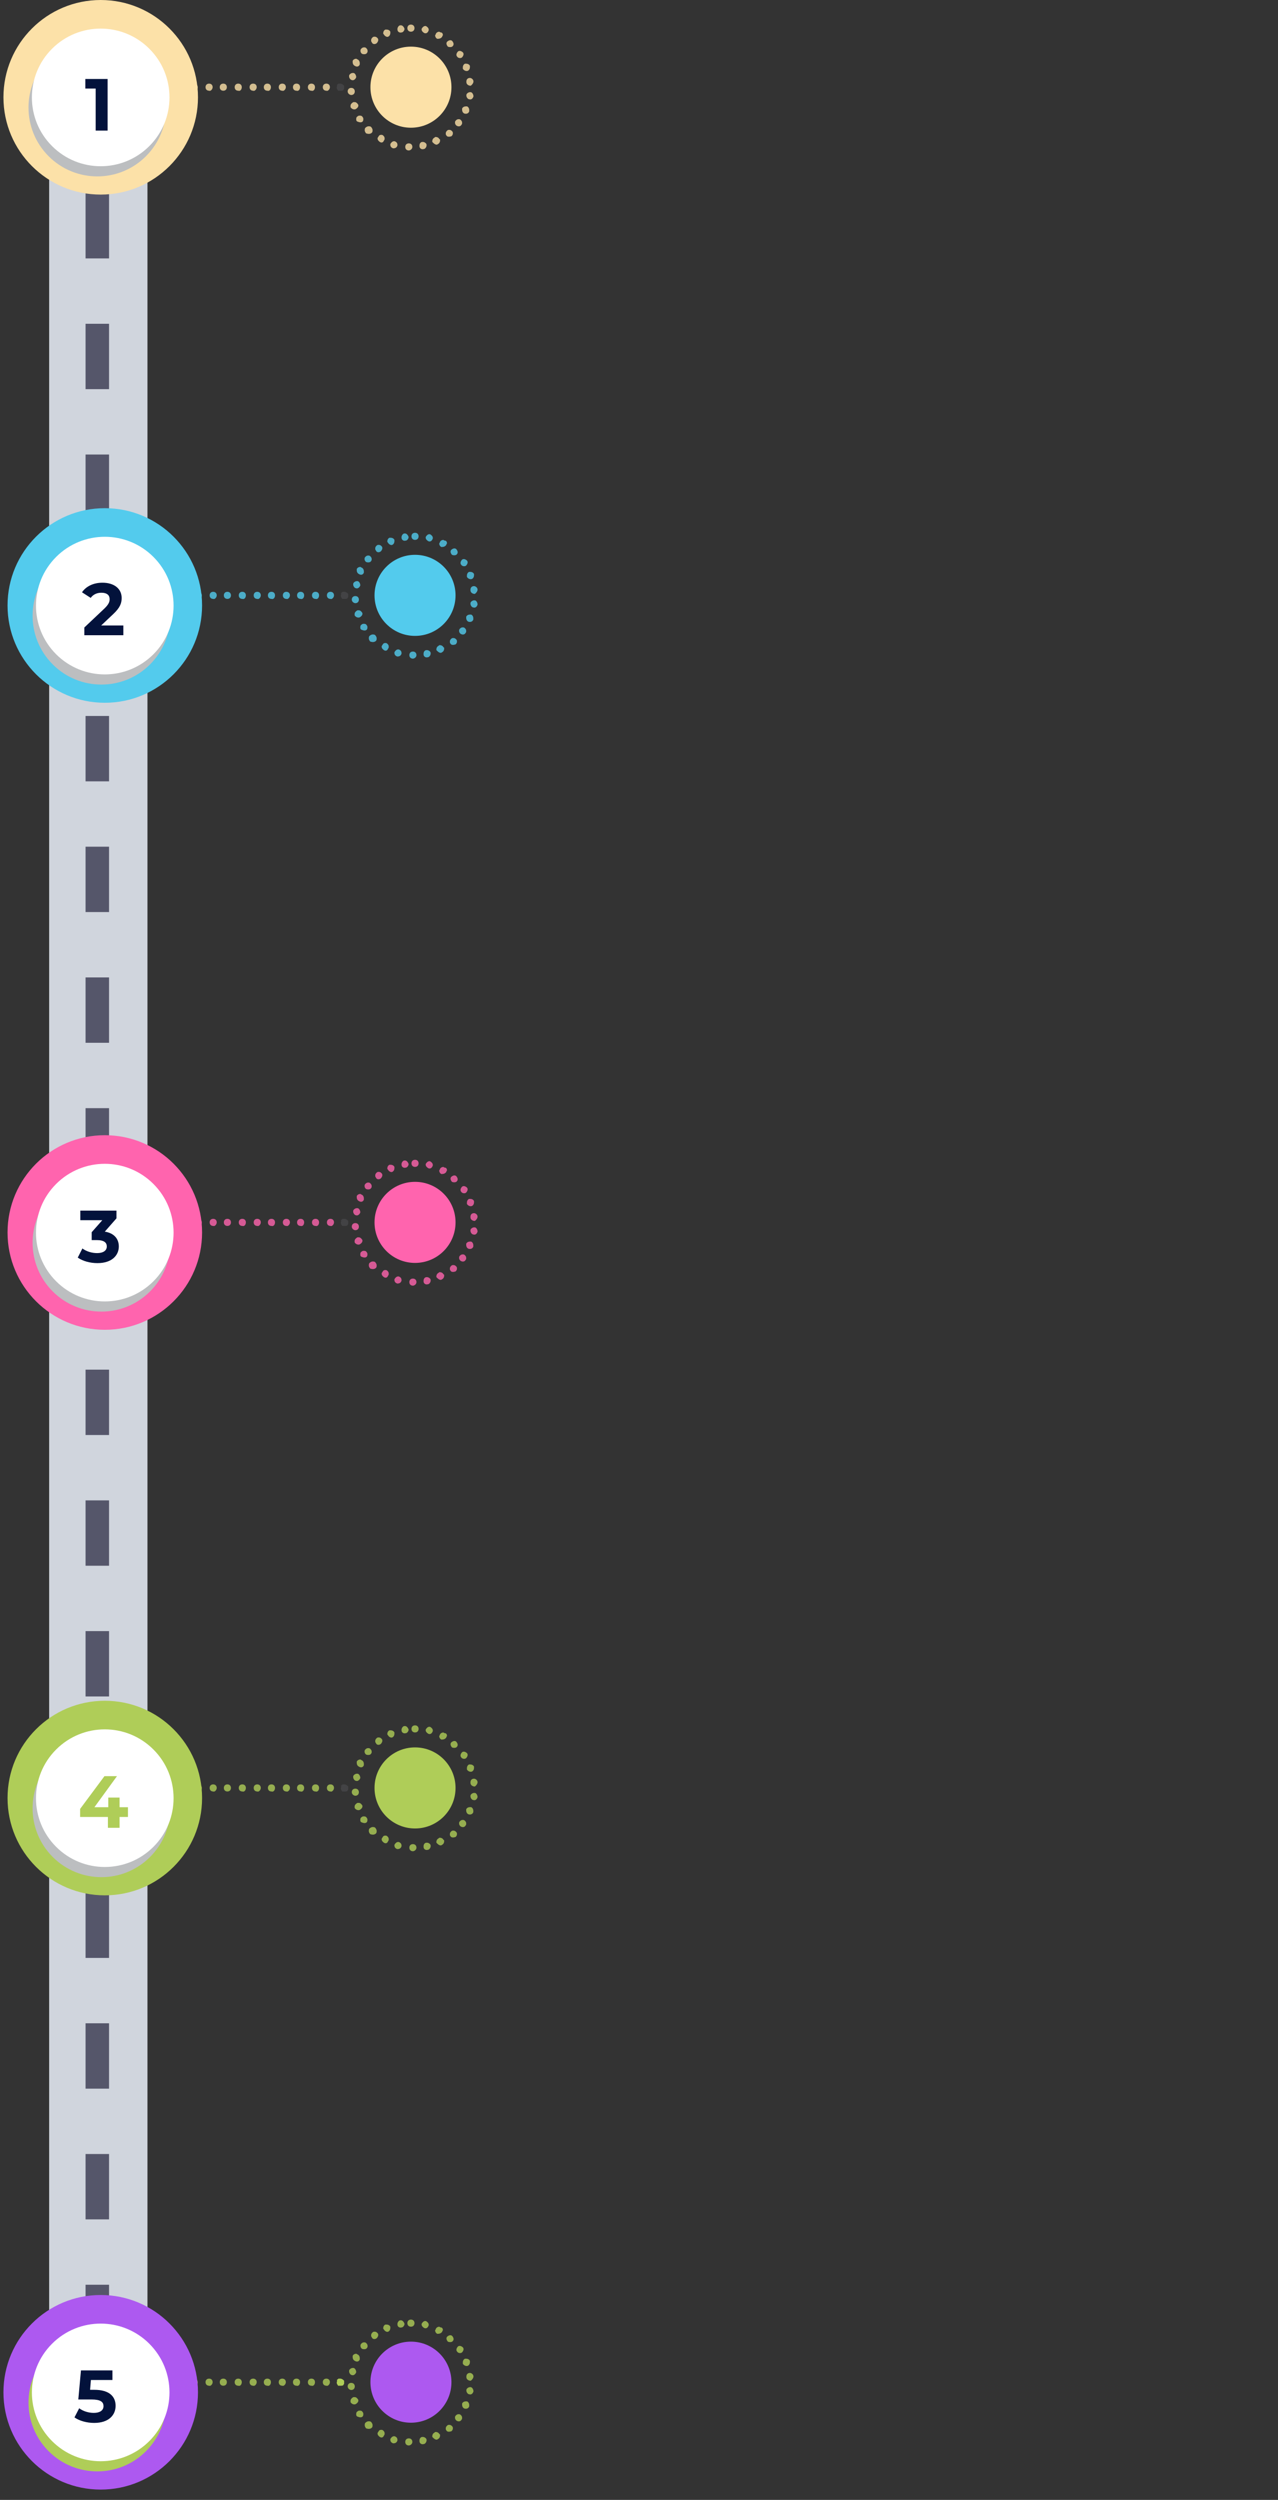 <svg width="312" height="610" viewBox="0 0 312 610" fill="none" xmlns="http://www.w3.org/2000/svg">
<rect x="0" y="0" width="312" height="610" fill="#333333" stroke="none"/>
<g clip-path="url(#clip0_801_776)">
<path d="M589.18 -99.705C662.458 -99.705 721.93 -35.907 721.93 42.702V326.603C721.93 332.3 722.567 337.996 723.629 343.464C723.841 344.376 724.054 345.287 724.266 346.199C727.877 360.781 735.523 373.313 745.718 383.11C746.356 383.794 747.205 384.477 747.842 384.933C748.055 385.161 748.267 385.389 748.48 385.617C749.117 386.3 749.966 386.756 750.604 387.439C755.489 391.313 760.799 394.275 766.321 396.553C768.445 397.465 770.569 398.148 772.693 398.832C776.304 399.971 779.915 400.655 783.738 401.11C786.287 401.338 789.048 401.566 791.809 401.566H891V442.579H791.809C782.251 442.579 772.906 441.212 763.985 438.706C758.887 437.339 754.002 435.516 749.329 433.237C747.418 432.326 745.506 431.415 743.807 430.503C733.399 425.035 724.054 417.744 715.77 409.085C714.071 407.49 712.584 405.668 711.097 403.845C707.274 399.516 704.088 394.731 700.902 389.718C699.628 387.439 698.141 385.161 697.079 382.655C695.167 379.009 693.256 374.908 691.769 371.034C690.707 368.3 689.645 365.566 688.795 362.604C686.459 355.313 684.972 347.793 684.122 340.047C683.698 335.717 683.485 331.16 683.485 326.603V42.702C683.485 -13.122 641.005 -58.692 588.967 -58.692C536.929 -58.692 494.449 -13.122 494.449 42.702V573.593C494.449 596.834 489.352 618.708 480.006 638.075C479.369 639.442 478.732 640.581 478.094 641.949C475.121 647.873 471.722 653.569 467.899 658.81C443.686 693.443 405.029 716 361.487 716C288.209 716 228.737 652.202 228.737 573.593L228.737 42.702C228.737 -13.122 186.257 -58.692 134.219 -58.692C82.181 -58.692 39.701 -13.122 39.701 42.702L39.701 600.024C39.701 664.05 -8.726 716 -68.411 716H-171V674.987H-67.986C-29.542 674.987 1.894 641.265 1.894 600.024L1.894 42.702C1.894 -35.907 61.366 -99.705 134.644 -99.705C207.922 -99.705 267.394 -35.907 267.394 42.702L267.394 573.593C267.394 629.417 309.874 674.987 361.912 674.987C388.674 674.987 412.888 662.911 430.092 643.771C434.128 639.214 437.951 634.202 441.137 628.733C441.774 627.822 442.199 626.91 442.836 625.999C448.358 616.201 452.394 605.265 454.518 593.416C454.73 592.733 454.73 592.049 454.943 591.366C456.005 585.669 456.43 579.745 456.43 573.821V42.929C456.43 -35.679 515.902 -99.705 589.18 -99.705Z" fill="#D0D5DD"/>
<path d="M782.623 425.346H796V418.51H782.623V425.346ZM755.869 425.346H769.246V418.51H755.869V425.346ZM729.114 425.346H742.491V418.51H729.114V425.346ZM701.978 423.751C702.169 423.751 702.551 423.978 702.742 423.978C706.946 424.89 711.342 425.346 715.737 425.573V418.738C712.297 418.738 708.857 418.282 705.609 417.599C704.653 417.371 703.889 417.371 702.933 417.143L701.978 423.751ZM675.988 412.358C679.237 414.636 682.868 416.687 686.307 418.282C687.072 418.738 687.645 418.966 688.41 419.193L690.321 412.814C690.129 412.586 689.747 412.586 689.556 412.358C685.925 410.763 682.103 408.712 678.663 406.206L675.988 412.358ZM658.98 387.066L654.776 391.395C656.113 393.218 657.451 395.041 658.98 396.636C660.126 398.003 661.273 399.142 662.42 400.509C663.184 401.421 663.948 402.104 664.713 403.016L668.344 397.775C668.153 397.547 668.153 397.547 667.962 397.319C666.433 395.724 664.904 394.129 663.375 392.534C663.184 392.307 663.184 392.307 662.993 392.079C662.42 391.395 662.037 390.939 661.464 390.256C661.273 390.028 661.082 389.8 660.891 389.572C660.7 389.344 660.7 389.344 660.509 389.117C660.318 388.889 660.318 388.889 660.126 388.661C659.935 388.433 659.744 388.205 659.744 388.205C659.553 387.977 659.362 387.749 659.171 387.294C659.171 387.066 659.171 387.066 658.98 387.066ZM640.252 363.597C641.016 365.875 641.972 368.382 642.927 370.66C643.5 372.255 644.265 373.622 644.838 375.217C645.411 376.357 645.794 377.268 646.367 378.407L650.953 375.217L651.336 374.99C650.571 373.395 649.807 371.8 649.042 370.205C647.705 367.242 646.558 364.28 645.603 361.318L640.252 363.597ZM634.328 331.469C634.519 336.938 635.092 342.406 636.239 347.875L641.781 346.508C640.825 341.495 640.252 336.482 640.061 331.241L634.328 331.469ZM634.328 60.093H640.061V44.143H634.328V60.093ZM634.328 91.993H640.061V76.043H634.328V91.993ZM634.328 123.893H640.061V107.943H634.328V123.893ZM634.328 155.793H640.061V139.843H634.328V155.793ZM634.328 187.692H640.061V171.742H634.328V187.692ZM634.328 219.592H640.061V203.642H634.328V219.592ZM634.328 251.492H640.061V235.542H634.328V251.492ZM634.328 283.392H640.061V267.442H634.328V283.392ZM634.328 315.291H640.061V299.342H634.328V315.291ZM631.27 13.383C632.417 18.396 633.181 23.409 633.563 28.649L639.296 27.738C638.723 22.269 637.959 16.801 636.812 11.56L631.27 13.383ZM621.715 -15.327C623.817 -10.77 625.728 -6.213 627.257 -1.428L632.608 -3.934C630.888 -8.947 628.977 -13.96 626.684 -18.745L621.715 -15.327ZM606.044 -40.163C609.102 -36.517 611.969 -32.416 614.453 -28.315L619.039 -32.416C616.364 -36.745 613.306 -41.075 610.058 -44.948L606.044 -40.163ZM585.788 -59.303C589.419 -56.569 593.05 -53.607 596.489 -50.417L600.12 -55.885C596.489 -59.303 592.667 -62.265 588.845 -65.227L585.788 -59.303ZM561.9 -71.379C566.104 -70.012 570.117 -68.189 574.13 -66.139L576.424 -72.519C572.219 -74.569 567.824 -76.62 563.429 -77.987L561.9 -71.379ZM536.292 -75.936C540.688 -75.936 545.083 -75.481 549.287 -74.797L550.052 -81.633C545.465 -82.316 540.879 -82.772 536.292 -83V-75.936ZM509.156 -78.899L510.493 -72.291C514.698 -73.658 518.902 -74.569 523.297 -75.025L522.724 -81.861C518.138 -81.177 513.551 -80.266 509.156 -78.899ZM483.739 -66.822L486.606 -60.898C490.428 -63.404 494.25 -65.683 498.263 -67.506L496.161 -73.886C491.765 -71.835 487.561 -69.556 483.739 -66.822ZM461.762 -47.227L465.776 -42.214C468.833 -45.859 472.273 -49.277 475.713 -52.239L472.273 -57.708C468.451 -54.746 465.011 -51.1 461.762 -47.227ZM444.754 -21.707L449.723 -18.289C452.016 -22.618 454.501 -26.948 457.176 -31.049L452.589 -35.378C449.723 -30.821 447.048 -26.264 444.754 -21.707ZM433.861 8.37L439.403 10.193C440.55 5.18 442.079 0.395 443.799 -4.39L438.448 -7.124C436.537 -2.111 435.008 3.129 433.861 8.37ZM429.848 40.726L435.581 40.953C435.581 35.713 435.964 30.472 436.537 25.459L430.804 24.548C430.231 29.788 429.848 35.257 429.848 40.726ZM429.848 72.625H435.581V56.675H429.848V72.625ZM429.848 104.525H435.581V88.575H429.848V104.525ZM429.848 136.425H435.581V120.475H429.848V136.425ZM429.848 168.325H435.581V152.375H429.848V168.325ZM429.848 200.224H435.581V184.275H429.848V200.224ZM429.848 232.124H435.581V216.174H429.848V232.124ZM429.848 264.024H435.581V248.074H429.848V264.024ZM429.848 295.924H435.581V279.974H429.848V295.924ZM429.848 327.823H435.581V311.874H429.848V327.823ZM429.848 359.723H435.581V343.773H429.848V359.723ZM429.848 391.623H435.581V375.673H429.848V391.623ZM429.848 423.523H435.581V407.573H429.848V423.523ZM429.848 455.423H435.581V439.473H429.848V455.423ZM429.848 487.322H435.581V471.372H429.848V487.322ZM429.848 519.222H435.581V503.272H429.848V519.222ZM429.848 551.122H435.581V535.172H429.848V551.122ZM429.848 573.907C429.848 575.73 429.848 577.781 429.657 579.832C429.657 580.287 429.657 580.743 429.657 581.199C429.657 581.654 429.657 582.338 429.657 582.794L434.817 583.249H435.39C435.39 582.794 435.39 582.566 435.39 582.11C435.581 579.148 435.581 576.414 435.581 573.452V567.072H429.848V573.907ZM426.217 604.896C426.026 605.351 426.026 606.035 425.835 606.491C425.644 607.402 425.453 608.086 425.262 608.769C425.262 609.225 425.071 609.681 424.88 610.136C424.689 611.048 424.306 612.187 423.924 613.098L429.275 615.377C429.657 614.466 429.848 613.326 430.231 612.415C430.422 611.959 430.422 611.503 430.613 611.048C431.186 608.541 431.759 606.035 432.333 603.529C432.524 603.073 432.524 602.389 432.715 601.934C432.906 601.022 433.097 600.339 433.097 599.427L427.555 598.06C427.364 600.339 426.791 602.617 426.217 604.896ZM414.56 636.568C414.56 636.795 414.369 637.023 414.369 637.023C413.796 638.163 413.031 639.302 412.458 640.441L417.236 644.315C418.191 642.72 419.147 640.897 420.102 639.074C420.102 638.846 420.293 638.846 420.293 638.618C421.822 635.884 422.969 632.922 424.306 630.188L419.147 626.998C417.618 630.416 416.28 633.605 414.56 636.568ZM404.241 652.973C401.374 656.847 398.317 660.265 395.068 663.682L398.89 668.923C402.33 665.277 405.578 661.632 408.636 657.53L404.623 653.429L404.241 652.973C404.241 652.745 404.241 652.745 404.241 652.973ZM373.282 680.544L375.766 686.696C379.78 684.417 383.984 681.683 387.806 678.721L384.748 673.024C381.117 675.759 377.295 678.265 373.282 680.544ZM348.63 690.114L349.585 696.949C354.172 696.038 358.567 694.671 362.963 692.848L361.243 686.468C357.23 687.835 352.834 689.202 348.63 690.114ZM322.831 691.709L322.449 698.544C325.124 698.772 327.8 699 330.475 699C332.386 699 334.297 699 336.017 698.772L335.635 691.936C333.915 692.164 332.195 692.164 330.284 692.164C327.991 691.936 325.315 691.936 322.831 691.709ZM295.504 691.709C299.708 693.531 304.294 694.899 308.69 696.038L309.836 689.43C305.632 688.291 301.428 686.924 297.415 685.329L295.504 691.709ZM271.042 676.898C274.865 679.86 278.687 682.822 282.891 685.329L285.566 679.177C281.744 676.898 277.922 674.164 274.291 671.202L271.042 676.898ZM250.595 655.024C253.652 659.125 256.71 662.999 260.15 666.645L263.972 661.632C260.723 658.214 257.665 654.34 254.799 650.467L250.595 655.024ZM235.689 627.681C237.6 632.466 239.893 637.479 242.377 642.036L247.155 638.39C244.861 634.061 242.568 629.504 240.848 624.947L235.689 627.681ZM227.089 596.693C227.853 602.161 229 607.402 230.529 612.643L236.071 610.592C234.733 605.807 233.586 600.566 232.822 595.554L227.089 596.693ZM225.369 573.452C225.369 575.73 225.369 578.009 225.56 580.287L231.293 579.832C231.102 577.781 231.102 575.502 231.102 573.224V563.882H225.369V573.452ZM225.369 69.891H231.102V53.941H225.369V69.891ZM225.369 101.791H231.102V85.841H225.369V101.791ZM225.369 133.691H231.102V117.741H225.369V133.691ZM225.369 165.59H231.102V149.64H225.369V165.59ZM225.369 197.49H231.102V181.54H225.369V197.49ZM225.369 229.39H231.102V213.44H225.369V229.39ZM225.369 261.29H231.102V245.34H225.369V261.29ZM225.369 293.189H231.102V277.24H225.369V293.189ZM225.369 325.089H231.102V309.139H225.369V325.089ZM225.369 356.989H231.102V341.039H225.369V356.989ZM225.369 388.889H231.102V372.939H225.369V388.889ZM225.369 420.788H231.102V404.839H225.369V420.788ZM225.369 452.688H231.102V436.738H225.369V452.688ZM225.369 484.588H231.102V468.638H225.369V484.588ZM225.369 516.488H231.102V500.538H225.369V516.488ZM225.369 548.388H231.102V532.438H225.369V548.388ZM223.84 22.725C224.605 27.738 224.987 32.978 225.178 38.219L230.911 37.991C230.72 32.523 230.338 27.054 229.573 21.814L223.84 22.725ZM216.196 -6.896C217.916 -2.111 219.636 2.674 220.783 7.459L226.325 5.408C224.987 0.167 223.267 -4.846 221.356 -9.858L216.196 -6.896ZM202.437 -33.1C205.112 -29.226 207.788 -24.897 210.081 -20.568L214.858 -24.213C212.374 -28.77 209.699 -33.328 206.832 -37.429L202.437 -33.1ZM183.518 -54.062C186.958 -51.1 190.397 -47.682 193.646 -44.265L197.468 -49.277C194.028 -52.923 190.588 -56.341 186.766 -59.531L183.518 -54.062ZM160.585 -68.417C164.599 -66.594 168.612 -64.544 172.434 -62.037L175.109 -67.962C171.096 -70.468 166.892 -72.746 162.496 -74.569L160.585 -68.417ZM135.36 -75.253C139.564 -74.797 143.96 -73.886 148.164 -72.746L149.502 -79.354C145.106 -80.494 140.52 -81.405 135.933 -81.861L135.36 -75.253ZM108.415 -80.949L109.37 -74.114C113.574 -75.025 117.97 -75.481 122.365 -75.709L122.174 -82.544C117.396 -82.316 112.81 -81.861 108.415 -80.949ZM82.234 -71.379L84.527 -65.227C88.349 -67.278 92.553 -69.329 96.757 -70.696L95.037 -77.304C90.642 -75.481 86.247 -73.658 82.234 -71.379ZM58.919 -54.062L62.55 -48.822C65.799 -52.012 69.43 -55.202 73.061 -57.936L70.003 -63.632C66.181 -60.67 62.55 -57.48 58.919 -54.062ZM40.382 -29.91L44.969 -26.036C47.453 -30.137 50.319 -34.239 53.186 -38.112L48.982 -42.67C45.924 -38.796 42.867 -34.467 40.382 -29.91ZM27.387 -1.2L32.738 1.307C34.267 -3.478 35.987 -8.263 38.089 -12.82L32.929 -16.01C31.018 -11.226 29.107 -6.213 27.387 -1.2ZM21.272 30.7L27.005 31.384C27.387 26.371 28.152 21.13 29.107 16.117L23.565 14.522C22.419 19.991 21.845 25.459 21.272 30.7ZM20.89 63.055H26.623V47.105H20.89V63.055ZM20.89 94.955H26.623V79.005H20.89V94.955ZM20.89 126.855H26.623V110.905H20.89V126.855ZM20.89 158.755H26.623V142.805H20.89V158.755ZM20.89 190.654H26.623V174.705H20.89V190.654ZM20.89 222.554H26.623V206.604H20.89V222.554ZM20.89 254.454H26.623V238.504H20.89V254.454ZM20.89 286.354H26.623V270.404H20.89V286.354ZM20.89 318.254H26.623V302.304H20.89V318.254ZM20.89 350.153H26.623V334.203H20.89V350.153ZM20.89 382.053H26.623V366.103H20.89V382.053ZM20.89 413.953H26.623V398.003H20.89V413.953ZM20.89 445.853H26.623V429.903H20.89V445.853ZM20.89 477.752H26.623V461.802H20.89V477.752ZM20.89 509.652H26.623V493.702H20.89V509.652ZM20.89 541.552H26.623V525.602H20.89V541.552ZM20.89 573.452H26.623V557.502H20.89V573.452ZM20.89 599.883C20.89 601.706 20.89 603.301 20.699 605.124L26.432 605.579C26.623 603.756 26.623 601.934 26.623 600.111V589.402H20.89V599.883ZM15.157 634.973L20.508 637.479C22.227 632.466 23.756 627.226 24.712 621.757L19.17 620.162C18.023 625.175 16.686 630.188 15.157 634.973ZM1.588 660.948L5.793 665.505C8.85 661.404 11.717 656.847 14.01 652.29L9.233 648.644C6.939 652.973 4.455 657.075 1.588 660.948ZM-18.477 680.088L-15.611 686.012C-11.598 683.278 -7.776 680.316 -4.145 676.67L-7.776 671.429C-11.024 674.619 -14.655 677.582 -18.477 680.088ZM-42.556 690.569L-41.601 697.177C-37.014 696.266 -32.619 694.671 -28.224 692.848L-30.134 686.468C-34.148 688.291 -38.352 689.658 -42.556 690.569ZM-68.737 698.772H-55.36V691.936H-68.737V698.772ZM-95.491 698.772H-82.114V691.936H-95.491V698.772ZM-122.246 698.772H-108.869V691.936H-122.246V698.772ZM-149 698.772H-135.623V691.936H-149V698.772Z" fill="#55566A"/>
</g>
<path d="M90.433 21.273C90.433 26.736 94.861 31.165 100.323 31.165C105.785 31.165 110.213 26.736 110.213 21.273C110.213 15.809 105.785 11.38 100.323 11.38C94.861 11.38 90.433 15.809 90.433 21.273Z" fill="#FCE1A8"/>
<path d="M37.512 21.273C37.512 21.446 37.512 21.446 37.512 21.273C37.512 21.446 37.512 21.62 37.512 21.62V21.793C37.512 21.793 37.512 21.967 37.338 21.967C37.338 21.967 37.338 21.967 37.165 22.14H36.991H36.818H36.644C36.471 22.14 36.124 21.967 35.95 21.967C35.603 21.62 35.603 21.099 35.95 20.752C36.124 20.578 36.297 20.405 36.644 20.405C36.818 20.405 37.165 20.578 37.338 20.752C37.338 20.752 37.338 20.752 37.512 20.925V21.099C37.512 21.099 37.512 21.099 37.512 21.273Z" fill="#434345"/>
<path d="M80.543 21.273C80.543 20.752 80.195 20.405 79.675 20.405C79.154 20.405 78.807 20.752 78.807 21.273C78.807 21.793 79.154 22.14 79.675 22.14C80.022 22.314 80.543 21.793 80.543 21.273ZM76.899 21.273C76.899 20.752 76.552 20.405 76.031 20.405C75.511 20.405 75.164 20.752 75.164 21.273C75.164 21.793 75.511 22.14 76.031 22.14C76.552 22.314 76.899 21.793 76.899 21.273ZM73.255 21.273C73.255 20.752 72.908 20.405 72.388 20.405C71.867 20.405 71.52 20.752 71.52 21.273C71.52 21.793 71.867 22.14 72.388 22.14C72.908 22.314 73.255 21.793 73.255 21.273ZM69.785 21.273C69.785 20.752 69.438 20.405 68.917 20.405C68.397 20.405 68.05 20.752 68.05 21.273C68.05 21.793 68.397 22.14 68.917 22.14C69.264 22.314 69.785 21.793 69.785 21.273ZM66.141 21.273C66.141 20.752 65.794 20.405 65.273 20.405C64.753 20.405 64.406 20.752 64.406 21.273C64.406 21.793 64.753 22.14 65.273 22.14C65.794 22.314 66.141 21.793 66.141 21.273ZM62.671 21.273C62.671 20.752 62.324 20.405 61.803 20.405C61.283 20.405 60.936 20.752 60.936 21.273C60.936 21.793 61.283 22.14 61.803 22.14C62.15 22.314 62.671 21.793 62.671 21.273ZM59.027 21.273C59.027 20.752 58.68 20.405 58.16 20.405C57.639 20.405 57.292 20.752 57.292 21.273C57.292 21.793 57.639 22.14 58.16 22.14C58.68 22.314 59.027 21.793 59.027 21.273ZM55.383 21.273C55.383 20.752 55.036 20.405 54.516 20.405C53.995 20.405 53.648 20.752 53.648 21.273C53.648 21.793 53.995 22.14 54.516 22.14C55.036 22.14 55.383 21.793 55.383 21.273ZM51.913 21.273C51.913 20.752 51.566 20.405 51.046 20.405C50.525 20.405 50.178 20.752 50.178 21.273C50.178 21.793 50.525 22.14 51.046 22.14C51.393 22.314 51.913 21.793 51.913 21.273ZM48.269 21.273C48.269 20.752 47.922 20.405 47.402 20.405C46.881 20.405 46.534 20.752 46.534 21.273C46.534 21.793 46.881 22.14 47.402 22.14C47.922 22.314 48.269 21.793 48.269 21.273ZM44.799 21.273C44.799 20.752 44.452 20.405 43.932 20.405C43.411 20.405 43.064 20.752 43.064 21.273C43.064 21.793 43.411 22.14 43.932 22.14C44.452 22.14 44.799 21.793 44.799 21.273ZM41.155 21.273C41.155 20.752 40.808 20.405 40.288 20.405C39.767 20.405 39.42 20.752 39.42 21.273C39.42 21.793 39.767 22.14 40.288 22.14C40.808 22.314 41.155 21.793 41.155 21.273Z" fill="#fce1a8" fill-opacity="0.8"/>
<path d="M84.013 21.272C84.013 21.446 84.013 21.446 84.013 21.619C84.013 21.793 83.839 21.793 83.839 21.967C83.666 22.14 83.492 22.14 83.145 22.14H82.972H82.798H82.625C82.625 22.14 82.451 22.14 82.451 21.967C82.278 21.793 82.104 21.446 82.278 21.099V20.925V20.752C82.278 20.752 82.278 20.578 82.451 20.578C82.451 20.578 82.451 20.578 82.625 20.405H82.798H82.972H83.145C83.319 20.405 83.666 20.578 83.839 20.752C83.839 20.752 83.839 20.752 84.013 20.925V21.099C84.013 21.099 84.013 21.099 84.013 21.272Z" fill="#434345"/>
<path d="M115.592 19.884C115.592 19.363 115.071 19.016 114.724 19.016C114.204 19.016 113.857 19.363 113.857 19.884V20.058C113.857 20.578 114.377 20.925 114.898 20.925C115.245 20.752 115.592 20.231 115.592 19.884ZM115.592 23.529C115.592 23.008 115.245 22.487 114.898 22.487H114.724C114.377 22.487 113.857 22.834 113.857 23.181C113.857 23.181 113.857 23.181 113.857 23.355C113.857 23.702 114.204 24.223 114.551 24.223C115.071 24.396 115.418 24.049 115.592 23.529ZM114.204 17.281C114.551 17.107 114.724 16.76 114.724 16.413C114.724 16.239 114.724 16.239 114.724 16.066C114.551 15.719 114.204 15.545 113.857 15.545C113.683 15.545 113.683 15.545 113.51 15.545C113.163 15.719 112.989 16.066 112.989 16.413C112.989 16.587 112.989 16.587 112.989 16.76C113.163 17.107 113.683 17.454 114.204 17.281ZM114.551 27.173C114.551 27 114.551 27 114.551 26.826C114.551 26.479 114.377 26.132 114.03 25.958C113.857 25.958 113.857 25.958 113.683 25.958C113.336 25.958 112.989 26.132 112.816 26.479C112.816 26.652 112.816 26.652 112.816 26.826C112.816 27.173 112.989 27.52 113.336 27.694C113.857 27.867 114.377 27.694 114.551 27.173ZM112.816 13.983C112.989 13.81 113.163 13.463 113.163 13.289C113.163 13.116 113.163 12.942 112.989 12.768C112.816 12.595 112.469 12.421 112.295 12.421C112.122 12.421 111.948 12.421 111.775 12.595C111.601 12.768 111.428 13.116 111.428 13.289C111.428 13.463 111.428 13.636 111.601 13.81C111.775 14.157 112.469 14.33 112.816 13.983ZM112.642 30.471C112.816 30.297 112.816 30.123 112.816 29.95C112.816 29.603 112.642 29.429 112.469 29.256C112.295 29.082 112.122 29.082 111.948 29.082C111.601 29.082 111.428 29.256 111.254 29.429C111.081 29.603 111.081 29.776 111.081 29.95C111.081 30.297 111.254 30.471 111.428 30.644C111.948 30.991 112.469 30.818 112.642 30.471ZM110.56 11.207C110.733 11.033 110.733 10.859 110.733 10.686C110.733 10.512 110.56 10.165 110.386 9.992C110.213 9.818 110.039 9.818 109.866 9.818C109.692 9.818 109.345 9.992 109.172 10.165C108.998 10.339 108.998 10.512 108.998 10.686C108.998 10.859 109.172 11.207 109.345 11.38C109.692 11.554 110.386 11.554 110.56 11.207ZM110.213 33.247C110.386 33.074 110.56 32.9 110.56 32.553C110.56 32.38 110.56 32.206 110.386 32.032C110.213 31.859 110.039 31.685 109.692 31.685C109.519 31.685 109.345 31.685 109.172 31.859C108.998 32.032 108.825 32.206 108.825 32.553C108.825 32.727 108.825 32.9 108.998 33.074C109.172 33.421 109.692 33.421 110.213 33.247ZM107.957 8.95C107.957 8.777 108.131 8.603 108.131 8.603C108.131 8.256 107.957 7.909 107.61 7.909C107.437 7.909 107.263 7.736 107.263 7.736C106.916 7.736 106.569 7.909 106.396 8.256C106.396 8.43 106.222 8.603 106.222 8.603C106.222 8.95 106.396 9.297 106.743 9.471C107.09 9.471 107.61 9.471 107.957 8.95ZM106.916 35.156C107.263 34.983 107.437 34.636 107.437 34.289C107.437 34.115 107.437 33.941 107.263 33.941C107.09 33.594 106.743 33.421 106.396 33.421C106.222 33.421 106.222 33.421 106.049 33.594C105.702 33.768 105.528 34.115 105.528 34.462C105.528 34.636 105.528 34.636 105.702 34.809C106.049 35.156 106.569 35.504 106.916 35.156ZM104.661 7.388V7.215C104.661 6.868 104.314 6.521 103.967 6.347H103.793C103.446 6.347 103.099 6.694 102.925 7.041V7.215C102.925 7.562 103.273 7.909 103.62 8.083C104.14 8.256 104.487 7.909 104.661 7.388ZM103.446 36.371C103.793 36.371 104.14 35.85 104.14 35.503V35.33C104.14 34.983 103.62 34.636 103.273 34.636H103.099C102.752 34.636 102.405 34.983 102.405 35.503V35.677C102.405 36.198 102.925 36.545 103.446 36.371ZM101.19 6.868C101.19 6.347 100.843 6 100.323 6C99.802 6 99.455 6.347 99.455 6.868C99.455 7.388 99.802 7.736 100.323 7.736C100.843 7.736 101.19 7.388 101.19 6.868ZM100.67 35.851C100.67 35.33 100.323 34.983 99.802 34.983C99.282 34.983 98.935 35.33 98.935 35.851C98.935 36.371 99.282 36.718 99.802 36.718C100.149 36.718 100.67 36.371 100.67 35.851ZM98.761 7.041C98.588 6.521 98.241 6.174 97.894 6.174C97.894 6.174 97.894 6.174 97.72 6.174C97.373 6.174 97.026 6.694 97.026 7.041V7.215C97.026 7.736 97.547 8.083 98.067 7.909C98.414 7.909 98.761 7.388 98.761 7.041ZM97.026 35.503V35.33C97.026 34.983 96.853 34.636 96.332 34.462H96.159C95.811 34.462 95.465 34.809 95.291 35.156V35.33C95.291 35.677 95.465 36.024 95.985 36.198C96.506 36.198 96.853 36.024 97.026 35.503ZM94.77 8.95C95.118 8.777 95.291 8.43 95.291 8.083C95.291 7.909 95.291 7.909 95.291 7.736C95.118 7.388 94.77 7.215 94.423 7.215C94.25 7.215 94.25 7.215 94.076 7.215C93.729 7.388 93.556 7.736 93.556 8.083C93.556 8.256 93.556 8.256 93.729 8.43C93.903 8.777 94.423 9.124 94.77 8.95ZM93.729 34.289C93.903 34.115 93.903 33.941 93.903 33.768C93.903 33.421 93.729 33.247 93.556 33.074C93.382 32.9 93.209 32.9 93.035 32.9C92.688 32.9 92.515 33.074 92.341 33.421C92.168 33.594 92.168 33.768 92.168 33.768C92.168 34.115 92.341 34.289 92.515 34.462C93.035 34.983 93.556 34.809 93.729 34.289ZM91.994 10.512C92.168 10.339 92.341 9.992 92.341 9.818C92.341 9.645 92.341 9.471 92.168 9.297C91.994 9.124 91.821 8.95 91.474 8.95C91.3 8.95 91.127 8.95 90.953 9.124C90.78 9.297 90.606 9.471 90.606 9.818C90.606 9.992 90.606 10.165 90.78 10.339C90.953 10.859 91.647 10.859 91.994 10.512ZM90.78 32.38C90.953 32.206 90.953 32.032 90.953 31.685C90.953 31.512 90.78 31.165 90.606 30.991C90.433 30.818 90.259 30.818 89.912 30.818C89.739 30.818 89.392 30.991 89.218 31.165C89.045 31.338 89.045 31.512 89.045 31.859C89.045 32.032 89.218 32.38 89.392 32.553C89.912 32.727 90.433 32.727 90.78 32.38ZM89.565 12.942C89.739 12.768 89.739 12.595 89.739 12.421C89.739 12.074 89.565 11.901 89.392 11.727C89.218 11.554 89.045 11.554 88.871 11.554C88.524 11.554 88.35 11.727 88.177 11.901C88.004 12.074 88.004 12.248 88.004 12.421C88.004 12.768 88.177 12.942 88.35 13.116C88.698 13.289 89.392 13.289 89.565 12.942ZM88.35 29.776C88.698 29.603 88.698 29.256 88.698 29.082C88.698 28.909 88.698 28.735 88.524 28.561C88.35 28.214 88.004 28.214 87.83 28.214C87.656 28.214 87.483 28.214 87.309 28.388C86.963 28.561 86.963 28.909 86.963 29.082C86.963 29.256 86.963 29.429 87.136 29.603C87.483 29.776 88.004 29.95 88.35 29.776ZM87.83 15.719C87.83 15.545 87.83 15.545 87.83 15.372C87.83 15.025 87.656 14.678 87.309 14.504C87.136 14.504 87.136 14.33 86.963 14.33C86.615 14.33 86.268 14.504 86.095 14.851C86.095 15.025 86.095 15.025 86.095 15.198C86.095 15.545 86.268 15.892 86.615 16.066C87.136 16.413 87.656 16.239 87.83 15.719ZM86.789 26.652C87.136 26.479 87.483 26.132 87.483 25.785C87.483 25.611 87.483 25.611 87.483 25.611C87.309 25.264 86.963 24.917 86.615 24.917C86.615 24.917 86.442 24.917 86.268 24.917C85.921 25.09 85.574 25.438 85.574 25.785C85.574 25.958 85.574 25.958 85.574 26.132C85.748 26.479 86.268 26.826 86.789 26.652ZM86.963 18.843C86.963 18.322 86.615 17.801 86.268 17.801H86.095C85.748 17.801 85.227 18.148 85.227 18.496V18.669C85.227 19.016 85.574 19.537 85.921 19.537C86.268 19.71 86.789 19.363 86.963 18.843ZM86.615 22.314C86.615 21.793 86.268 21.446 85.748 21.446C85.227 21.446 84.88 21.793 84.88 22.314C84.88 22.834 85.401 23.181 85.748 23.181C86.268 23.181 86.615 22.834 86.615 22.314Z" fill="#fce1a8" fill-opacity="0.8"/>
<path d="M24.587 47.482C37.702 47.482 48.334 36.853 48.334 23.741C48.334 10.629 37.702 0 24.587 0C11.472 0 0.841 10.629 0.841 23.741C0.841 36.853 11.472 47.482 24.587 47.482Z" fill="#FCE1A8"/>
<path d="M35.63 38.126C42.189 31.568 42.189 20.936 35.63 14.378C29.071 7.82 18.436 7.82 11.877 14.378C5.317 20.936 5.317 31.568 11.877 38.126C18.436 44.684 29.071 44.684 35.63 38.126Z" fill="#BCBEC0"/>
<path d="M36.457 35.644C43.017 29.087 43.017 18.454 36.457 11.896C29.898 5.339 19.263 5.339 12.704 11.896C6.145 18.454 6.145 29.087 12.704 35.644C19.263 42.202 29.898 42.202 36.457 35.644Z" fill="#ffffff"/>
<path d="M20.836 19.271H26.272V31.871H23.356V21.611H20.836V19.271Z" fill="#03123B"/>
<path d="M91.433 145.272C91.433 150.736 95.861 155.165 101.323 155.165C106.785 155.165 111.213 150.736 111.213 145.272C111.213 139.809 106.785 135.38 101.323 135.38C95.861 135.38 91.433 139.809 91.433 145.272Z" fill="#53CBED"/>
<path d="M38.512 145.273C38.512 145.446 38.512 145.446 38.512 145.273C38.512 145.446 38.512 145.62 38.512 145.62V145.793C38.512 145.793 38.512 145.967 38.338 145.967C38.338 145.967 38.338 145.967 38.165 146.14H37.991H37.818H37.644C37.471 146.14 37.124 145.967 36.95 145.967C36.603 145.62 36.603 145.099 36.95 144.752C37.124 144.578 37.297 144.405 37.644 144.405C37.818 144.405 38.165 144.578 38.338 144.752C38.338 144.752 38.338 144.752 38.512 144.925V145.099C38.512 145.099 38.512 145.099 38.512 145.273Z" fill="#434345"/>
<path d="M81.543 145.273C81.543 144.752 81.195 144.405 80.675 144.405C80.154 144.405 79.807 144.752 79.807 145.273C79.807 145.793 80.154 146.14 80.675 146.14C81.022 146.314 81.543 145.793 81.543 145.273ZM77.899 145.273C77.899 144.752 77.552 144.405 77.031 144.405C76.511 144.405 76.164 144.752 76.164 145.273C76.164 145.793 76.511 146.14 77.031 146.14C77.552 146.314 77.899 145.793 77.899 145.273ZM74.255 145.273C74.255 144.752 73.908 144.405 73.388 144.405C72.867 144.405 72.52 144.752 72.52 145.273C72.52 145.793 72.867 146.14 73.388 146.14C73.908 146.314 74.255 145.793 74.255 145.273ZM70.785 145.273C70.785 144.752 70.438 144.405 69.917 144.405C69.397 144.405 69.05 144.752 69.05 145.273C69.05 145.793 69.397 146.14 69.917 146.14C70.264 146.314 70.785 145.793 70.785 145.273ZM67.141 145.273C67.141 144.752 66.794 144.405 66.273 144.405C65.753 144.405 65.406 144.752 65.406 145.273C65.406 145.793 65.753 146.14 66.273 146.14C66.794 146.314 67.141 145.793 67.141 145.273ZM63.671 145.273C63.671 144.752 63.324 144.405 62.803 144.405C62.283 144.405 61.936 144.752 61.936 145.273C61.936 145.793 62.283 146.14 62.803 146.14C63.15 146.314 63.671 145.793 63.671 145.273ZM60.027 145.273C60.027 144.752 59.68 144.405 59.16 144.405C58.639 144.405 58.292 144.752 58.292 145.273C58.292 145.793 58.639 146.14 59.16 146.14C59.68 146.314 60.027 145.793 60.027 145.273ZM56.383 145.273C56.383 144.752 56.036 144.405 55.516 144.405C54.995 144.405 54.648 144.752 54.648 145.273C54.648 145.793 54.995 146.14 55.516 146.14C56.036 146.14 56.383 145.793 56.383 145.273ZM52.913 145.273C52.913 144.752 52.566 144.405 52.046 144.405C51.525 144.405 51.178 144.752 51.178 145.273C51.178 145.793 51.525 146.14 52.046 146.14C52.393 146.314 52.913 145.793 52.913 145.273ZM49.269 145.273C49.269 144.752 48.922 144.405 48.402 144.405C47.881 144.405 47.534 144.752 47.534 145.273C47.534 145.793 47.881 146.14 48.402 146.14C48.922 146.314 49.269 145.793 49.269 145.273ZM45.799 145.273C45.799 144.752 45.452 144.405 44.932 144.405C44.411 144.405 44.064 144.752 44.064 145.273C44.064 145.793 44.411 146.14 44.932 146.14C45.452 146.14 45.799 145.793 45.799 145.273ZM42.155 145.273C42.155 144.752 41.808 144.405 41.288 144.405C40.767 144.405 40.42 144.752 40.42 145.273C40.42 145.793 40.767 146.14 41.288 146.14C41.808 146.314 42.155 145.793 42.155 145.273Z" fill="#53cbed" fill-opacity="0.8"/>
<path d="M85.013 145.272C85.013 145.446 85.013 145.446 85.013 145.62C85.013 145.793 84.839 145.793 84.839 145.967C84.666 146.14 84.492 146.14 84.145 146.14H83.972H83.798H83.625C83.625 146.14 83.451 146.14 83.451 145.967C83.278 145.793 83.104 145.446 83.278 145.099V144.925V144.752C83.278 144.752 83.278 144.578 83.451 144.578C83.451 144.578 83.451 144.578 83.625 144.405H83.798H83.972H84.145C84.319 144.405 84.666 144.578 84.839 144.752C84.839 144.752 84.839 144.752 85.013 144.925V145.099C85.013 145.099 85.013 145.099 85.013 145.272Z" fill="#434345"/>
<path d="M116.592 143.884C116.592 143.363 116.071 143.016 115.724 143.016C115.204 143.016 114.857 143.363 114.857 143.884V144.058C114.857 144.578 115.377 144.925 115.898 144.925C116.245 144.752 116.592 144.231 116.592 143.884ZM116.592 147.529C116.592 147.008 116.245 146.487 115.898 146.487H115.724C115.377 146.487 114.857 146.834 114.857 147.181C114.857 147.181 114.857 147.181 114.857 147.355C114.857 147.702 115.204 148.223 115.551 148.223C116.071 148.396 116.418 148.049 116.592 147.529ZM115.204 141.281C115.551 141.107 115.724 140.76 115.724 140.413C115.724 140.239 115.724 140.239 115.724 140.066C115.551 139.719 115.204 139.545 114.857 139.545C114.683 139.545 114.683 139.545 114.51 139.545C114.163 139.719 113.989 140.066 113.989 140.413C113.989 140.587 113.989 140.587 113.989 140.76C114.163 141.107 114.683 141.454 115.204 141.281ZM115.551 151.173C115.551 151 115.551 151 115.551 150.826C115.551 150.479 115.377 150.132 115.03 149.958C114.857 149.958 114.857 149.958 114.683 149.958C114.336 149.958 113.989 150.132 113.816 150.479C113.816 150.652 113.816 150.652 113.816 150.826C113.816 151.173 113.989 151.52 114.336 151.694C114.857 151.867 115.377 151.694 115.551 151.173ZM113.816 137.983C113.989 137.81 114.163 137.463 114.163 137.289C114.163 137.116 114.163 136.942 113.989 136.768C113.816 136.595 113.469 136.421 113.295 136.421C113.122 136.421 112.948 136.421 112.775 136.595C112.601 136.768 112.428 137.116 112.428 137.289C112.428 137.463 112.428 137.636 112.601 137.81C112.775 138.157 113.469 138.33 113.816 137.983ZM113.642 154.471C113.816 154.297 113.816 154.123 113.816 153.95C113.816 153.603 113.642 153.429 113.469 153.256C113.295 153.082 113.122 153.082 112.948 153.082C112.601 153.082 112.428 153.256 112.254 153.429C112.081 153.603 112.081 153.776 112.081 153.95C112.081 154.297 112.254 154.471 112.428 154.644C112.948 154.991 113.469 154.818 113.642 154.471ZM111.56 135.206C111.733 135.033 111.733 134.859 111.733 134.686C111.733 134.512 111.56 134.165 111.386 133.992C111.213 133.818 111.039 133.818 110.866 133.818C110.692 133.818 110.345 133.992 110.172 134.165C109.998 134.339 109.998 134.512 109.998 134.686C109.998 134.859 110.172 135.207 110.345 135.38C110.692 135.554 111.386 135.554 111.56 135.206ZM111.213 157.247C111.386 157.074 111.56 156.9 111.56 156.553C111.56 156.38 111.56 156.206 111.386 156.032C111.213 155.859 111.039 155.685 110.692 155.685C110.519 155.685 110.345 155.685 110.172 155.859C109.998 156.032 109.825 156.206 109.825 156.553C109.825 156.727 109.825 156.9 109.998 157.074C110.172 157.421 110.692 157.421 111.213 157.247ZM108.957 132.95C108.957 132.777 109.131 132.603 109.131 132.603C109.131 132.256 108.957 131.909 108.61 131.909C108.437 131.909 108.263 131.735 108.263 131.735C107.916 131.735 107.569 131.909 107.396 132.256C107.396 132.43 107.222 132.603 107.222 132.603C107.222 132.95 107.396 133.297 107.743 133.471C108.09 133.471 108.61 133.471 108.957 132.95ZM107.916 159.156C108.263 158.983 108.437 158.636 108.437 158.289C108.437 158.115 108.437 157.942 108.263 157.942C108.09 157.594 107.743 157.421 107.396 157.421C107.222 157.421 107.222 157.421 107.049 157.594C106.702 157.768 106.528 158.115 106.528 158.462C106.528 158.636 106.528 158.636 106.702 158.809C107.049 159.156 107.569 159.503 107.916 159.156ZM105.661 131.388V131.215C105.661 130.868 105.314 130.521 104.967 130.347H104.793C104.446 130.347 104.099 130.694 103.925 131.041V131.215C103.925 131.562 104.273 131.909 104.62 132.083C105.14 132.256 105.487 131.909 105.661 131.388ZM104.446 160.371C104.793 160.371 105.14 159.851 105.14 159.503V159.33C105.14 158.983 104.62 158.636 104.273 158.636H104.099C103.752 158.636 103.405 158.983 103.405 159.503V159.677C103.405 160.198 103.925 160.545 104.446 160.371ZM102.19 130.868C102.19 130.347 101.843 130 101.323 130C100.802 130 100.455 130.347 100.455 130.868C100.455 131.388 100.802 131.735 101.323 131.735C101.843 131.735 102.19 131.388 102.19 130.868ZM101.67 159.851C101.67 159.33 101.323 158.983 100.802 158.983C100.282 158.983 99.935 159.33 99.935 159.851C99.935 160.371 100.282 160.718 100.802 160.718C101.149 160.718 101.67 160.371 101.67 159.851ZM99.761 131.041C99.588 130.521 99.241 130.174 98.894 130.174C98.894 130.174 98.894 130.174 98.72 130.174C98.373 130.174 98.026 130.694 98.026 131.041V131.215C98.026 131.736 98.547 132.083 99.067 131.909C99.414 131.909 99.761 131.388 99.761 131.041ZM98.026 159.503V159.33C98.026 158.983 97.853 158.636 97.332 158.462H97.159C96.811 158.462 96.465 158.809 96.291 159.156V159.33C96.291 159.677 96.465 160.024 96.985 160.198C97.506 160.198 97.853 160.024 98.026 159.503ZM95.77 132.95C96.118 132.777 96.291 132.43 96.291 132.083C96.291 131.909 96.291 131.909 96.291 131.735C96.118 131.388 95.77 131.215 95.423 131.215C95.25 131.215 95.25 131.215 95.076 131.215C94.729 131.388 94.556 131.736 94.556 132.083C94.556 132.256 94.556 132.256 94.729 132.43C94.903 132.777 95.423 133.124 95.77 132.95ZM94.729 158.289C94.903 158.115 94.903 157.942 94.903 157.768C94.903 157.421 94.729 157.247 94.556 157.074C94.382 156.9 94.209 156.9 94.035 156.9C93.688 156.9 93.515 157.074 93.341 157.421C93.168 157.594 93.168 157.768 93.168 157.768C93.168 158.115 93.341 158.289 93.515 158.462C94.035 158.983 94.556 158.809 94.729 158.289ZM92.994 134.512C93.168 134.339 93.341 133.992 93.341 133.818C93.341 133.645 93.341 133.471 93.168 133.297C92.994 133.124 92.821 132.95 92.474 132.95C92.3 132.95 92.127 132.95 91.953 133.124C91.78 133.297 91.606 133.471 91.606 133.818C91.606 133.992 91.606 134.165 91.78 134.339C91.953 134.859 92.647 134.859 92.994 134.512ZM91.78 156.38C91.953 156.206 91.953 156.032 91.953 155.685C91.953 155.512 91.78 155.165 91.606 154.991C91.433 154.818 91.259 154.818 90.912 154.818C90.739 154.818 90.392 154.991 90.218 155.165C90.045 155.338 90.045 155.512 90.045 155.859C90.045 156.032 90.218 156.38 90.392 156.553C90.912 156.727 91.433 156.727 91.78 156.38ZM90.565 136.942C90.739 136.768 90.739 136.595 90.739 136.421C90.739 136.074 90.565 135.901 90.392 135.727C90.218 135.554 90.045 135.554 89.871 135.554C89.524 135.554 89.35 135.727 89.177 135.901C89.004 136.074 89.004 136.248 89.004 136.421C89.004 136.768 89.177 136.942 89.35 137.116C89.698 137.289 90.392 137.289 90.565 136.942ZM89.35 153.776C89.698 153.603 89.698 153.256 89.698 153.082C89.698 152.909 89.698 152.735 89.524 152.561C89.35 152.214 89.004 152.214 88.83 152.214C88.656 152.214 88.483 152.214 88.309 152.388C87.963 152.561 87.963 152.909 87.963 153.082C87.963 153.256 87.963 153.429 88.136 153.603C88.483 153.776 89.004 153.95 89.35 153.776ZM88.83 139.719C88.83 139.545 88.83 139.545 88.83 139.372C88.83 139.025 88.656 138.678 88.309 138.504C88.136 138.504 88.136 138.33 87.963 138.33C87.615 138.33 87.268 138.504 87.095 138.851C87.095 139.025 87.095 139.025 87.095 139.198C87.095 139.545 87.268 139.892 87.615 140.066C88.136 140.413 88.656 140.239 88.83 139.719ZM87.789 150.652C88.136 150.479 88.483 150.132 88.483 149.785C88.483 149.611 88.483 149.611 88.483 149.611C88.309 149.264 87.963 148.917 87.615 148.917C87.615 148.917 87.442 148.917 87.268 148.917C86.921 149.09 86.574 149.438 86.574 149.785C86.574 149.958 86.574 149.958 86.574 150.132C86.748 150.479 87.268 150.826 87.789 150.652ZM87.963 142.843C87.963 142.322 87.615 141.801 87.268 141.801H87.095C86.748 141.801 86.227 142.149 86.227 142.496V142.669C86.227 143.016 86.574 143.537 86.921 143.537C87.268 143.71 87.789 143.363 87.963 142.843ZM87.615 146.314C87.615 145.793 87.268 145.446 86.748 145.446C86.227 145.446 85.88 145.793 85.88 146.314C85.88 146.834 86.401 147.181 86.748 147.181C87.268 147.181 87.615 146.834 87.615 146.314Z" fill="#53cbed" fill-opacity="0.8"/>
<path d="M25.587 171.482C38.702 171.482 49.334 160.853 49.334 147.741C49.334 134.629 38.702 124 25.587 124C12.472 124 1.841 134.629 1.841 147.741C1.841 160.853 12.472 171.482 25.587 171.482Z" fill="#53CBED"/>
<path d="M36.63 162.126C43.189 155.568 43.189 144.936 36.63 138.378C30.071 131.82 19.436 131.82 12.877 138.378C6.317 144.936 6.317 155.568 12.877 162.126C19.436 168.684 30.071 168.684 36.63 162.126Z" fill="#BCBEC0"/>
<path d="M37.457 159.644C44.017 153.087 44.017 142.454 37.457 135.896C30.898 129.339 20.263 129.339 13.704 135.896C7.145 142.454 7.145 153.087 13.704 159.644C20.263 166.202 30.898 166.202 37.457 159.644Z" fill="#ffffff"/>
<path d="M24.698 152.624H30.116V155H20.594V153.11L25.454 148.52C26.57 147.458 26.768 146.81 26.768 146.198C26.768 145.208 26.084 144.632 24.752 144.632C23.672 144.632 22.754 145.046 22.142 145.892L20.018 144.524C20.99 143.102 22.754 142.184 25.022 142.184C27.83 142.184 29.702 143.624 29.702 145.91C29.702 147.134 29.36 148.25 27.596 149.888L24.698 152.624Z" fill="#03123B"/>
<path d="M91.433 298.272C91.433 303.736 95.861 308.165 101.323 308.165C106.785 308.165 111.213 303.736 111.213 298.272C111.213 292.809 106.785 288.38 101.323 288.38C95.861 288.38 91.433 292.809 91.433 298.272Z" fill="#ff64ae"/>
<path d="M38.512 298.273C38.512 298.446 38.512 298.446 38.512 298.273C38.512 298.446 38.512 298.62 38.512 298.62V298.793C38.512 298.793 38.512 298.967 38.338 298.967C38.338 298.967 38.338 298.967 38.165 299.14H37.991H37.818H37.644C37.471 299.14 37.124 298.967 36.95 298.967C36.603 298.62 36.603 298.099 36.95 297.752C37.124 297.578 37.297 297.405 37.644 297.405C37.818 297.405 38.165 297.578 38.338 297.752C38.338 297.752 38.338 297.752 38.512 297.925V298.099C38.512 298.099 38.512 298.099 38.512 298.273Z" fill="#434345"/>
<path d="M81.543 298.273C81.543 297.752 81.195 297.405 80.675 297.405C80.154 297.405 79.807 297.752 79.807 298.273C79.807 298.793 80.154 299.14 80.675 299.14C81.022 299.314 81.543 298.793 81.543 298.273ZM77.899 298.273C77.899 297.752 77.552 297.405 77.031 297.405C76.511 297.405 76.164 297.752 76.164 298.273C76.164 298.793 76.511 299.14 77.031 299.14C77.552 299.314 77.899 298.793 77.899 298.273ZM74.255 298.273C74.255 297.752 73.908 297.405 73.388 297.405C72.867 297.405 72.52 297.752 72.52 298.273C72.52 298.793 72.867 299.14 73.388 299.14C73.908 299.314 74.255 298.793 74.255 298.273ZM70.785 298.273C70.785 297.752 70.438 297.405 69.917 297.405C69.397 297.405 69.05 297.752 69.05 298.273C69.05 298.793 69.397 299.14 69.917 299.14C70.264 299.314 70.785 298.793 70.785 298.273ZM67.141 298.273C67.141 297.752 66.794 297.405 66.273 297.405C65.753 297.405 65.406 297.752 65.406 298.273C65.406 298.793 65.753 299.14 66.273 299.14C66.794 299.314 67.141 298.793 67.141 298.273ZM63.671 298.273C63.671 297.752 63.324 297.405 62.803 297.405C62.283 297.405 61.936 297.752 61.936 298.273C61.936 298.793 62.283 299.14 62.803 299.14C63.15 299.314 63.671 298.793 63.671 298.273ZM60.027 298.273C60.027 297.752 59.68 297.405 59.16 297.405C58.639 297.405 58.292 297.752 58.292 298.273C58.292 298.793 58.639 299.14 59.16 299.14C59.68 299.314 60.027 298.793 60.027 298.273ZM56.383 298.273C56.383 297.752 56.036 297.405 55.516 297.405C54.995 297.405 54.648 297.752 54.648 298.273C54.648 298.793 54.995 299.14 55.516 299.14C56.036 299.14 56.383 298.793 56.383 298.273ZM52.913 298.273C52.913 297.752 52.566 297.405 52.046 297.405C51.525 297.405 51.178 297.752 51.178 298.273C51.178 298.793 51.525 299.14 52.046 299.14C52.393 299.314 52.913 298.793 52.913 298.273ZM49.269 298.273C49.269 297.752 48.922 297.405 48.402 297.405C47.881 297.405 47.534 297.752 47.534 298.273C47.534 298.793 47.881 299.14 48.402 299.14C48.922 299.314 49.269 298.793 49.269 298.273ZM45.799 298.273C45.799 297.752 45.452 297.405 44.932 297.405C44.411 297.405 44.064 297.752 44.064 298.273C44.064 298.793 44.411 299.14 44.932 299.14C45.452 299.14 45.799 298.793 45.799 298.273ZM42.155 298.273C42.155 297.752 41.808 297.405 41.288 297.405C40.767 297.405 40.42 297.752 40.42 298.273C40.42 298.793 40.767 299.14 41.288 299.14C41.808 299.314 42.155 298.793 42.155 298.273Z" fill="#ff64ae" fill-opacity="0.8"/>
<path d="M85.013 298.272C85.013 298.446 85.013 298.446 85.013 298.62C85.013 298.793 84.839 298.793 84.839 298.967C84.666 299.14 84.492 299.14 84.145 299.14H83.972H83.798H83.625C83.625 299.14 83.451 299.14 83.451 298.967C83.278 298.793 83.104 298.446 83.278 298.099V297.925V297.752C83.278 297.752 83.278 297.578 83.451 297.578C83.451 297.578 83.451 297.578 83.625 297.405H83.798H83.972H84.145C84.319 297.405 84.666 297.578 84.839 297.752C84.839 297.752 84.839 297.752 85.013 297.925V298.099C85.013 298.099 85.013 298.099 85.013 298.272Z" fill="#434345"/>
<path d="M116.592 296.884C116.592 296.363 116.071 296.016 115.724 296.016C115.204 296.016 114.857 296.363 114.857 296.884V297.058C114.857 297.578 115.377 297.925 115.898 297.925C116.245 297.752 116.592 297.231 116.592 296.884ZM116.592 300.529C116.592 300.008 116.245 299.487 115.898 299.487H115.724C115.377 299.487 114.857 299.834 114.857 300.181C114.857 300.181 114.857 300.181 114.857 300.355C114.857 300.702 115.204 301.223 115.551 301.223C116.071 301.396 116.418 301.049 116.592 300.529ZM115.204 294.281C115.551 294.107 115.724 293.76 115.724 293.413C115.724 293.239 115.724 293.239 115.724 293.066C115.551 292.719 115.204 292.545 114.857 292.545C114.683 292.545 114.683 292.545 114.51 292.545C114.163 292.719 113.989 293.066 113.989 293.413C113.989 293.587 113.989 293.587 113.989 293.76C114.163 294.107 114.683 294.454 115.204 294.281ZM115.551 304.173C115.551 304 115.551 304 115.551 303.826C115.551 303.479 115.377 303.132 115.03 302.958C114.857 302.958 114.857 302.958 114.683 302.958C114.336 302.958 113.989 303.132 113.816 303.479C113.816 303.652 113.816 303.652 113.816 303.826C113.816 304.173 113.989 304.52 114.336 304.694C114.857 304.867 115.377 304.694 115.551 304.173ZM113.816 290.983C113.989 290.81 114.163 290.463 114.163 290.289C114.163 290.116 114.163 289.942 113.989 289.768C113.816 289.595 113.469 289.421 113.295 289.421C113.122 289.421 112.948 289.421 112.775 289.595C112.601 289.768 112.428 290.116 112.428 290.289C112.428 290.463 112.428 290.636 112.601 290.81C112.775 291.157 113.469 291.33 113.816 290.983ZM113.642 307.471C113.816 307.297 113.816 307.123 113.816 306.95C113.816 306.603 113.642 306.429 113.469 306.256C113.295 306.082 113.122 306.082 112.948 306.082C112.601 306.082 112.428 306.256 112.254 306.429C112.081 306.603 112.081 306.776 112.081 306.95C112.081 307.297 112.254 307.471 112.428 307.644C112.948 307.991 113.469 307.818 113.642 307.471ZM111.56 288.206C111.733 288.033 111.733 287.859 111.733 287.686C111.733 287.512 111.56 287.165 111.386 286.992C111.213 286.818 111.039 286.818 110.866 286.818C110.692 286.818 110.345 286.992 110.172 287.165C109.998 287.339 109.998 287.512 109.998 287.686C109.998 287.859 110.172 288.207 110.345 288.38C110.692 288.554 111.386 288.554 111.56 288.206ZM111.213 310.247C111.386 310.074 111.56 309.9 111.56 309.553C111.56 309.38 111.56 309.206 111.386 309.032C111.213 308.859 111.039 308.685 110.692 308.685C110.519 308.685 110.345 308.685 110.172 308.859C109.998 309.032 109.825 309.206 109.825 309.553C109.825 309.727 109.825 309.9 109.998 310.074C110.172 310.421 110.692 310.421 111.213 310.247ZM108.957 285.95C108.957 285.777 109.131 285.603 109.131 285.603C109.131 285.256 108.957 284.909 108.61 284.909C108.437 284.909 108.263 284.735 108.263 284.735C107.916 284.735 107.569 284.909 107.396 285.256C107.396 285.43 107.222 285.603 107.222 285.603C107.222 285.95 107.396 286.297 107.743 286.471C108.09 286.471 108.61 286.471 108.957 285.95ZM107.916 312.156C108.263 311.983 108.437 311.636 108.437 311.289C108.437 311.115 108.437 310.942 108.263 310.942C108.09 310.594 107.743 310.421 107.396 310.421C107.222 310.421 107.222 310.421 107.049 310.594C106.702 310.768 106.528 311.115 106.528 311.462C106.528 311.636 106.528 311.636 106.702 311.809C107.049 312.156 107.569 312.503 107.916 312.156ZM105.661 284.388V284.215C105.661 283.868 105.314 283.521 104.967 283.347H104.793C104.446 283.347 104.099 283.694 103.925 284.041V284.215C103.925 284.562 104.273 284.909 104.62 285.083C105.14 285.256 105.487 284.909 105.661 284.388ZM104.446 313.371C104.793 313.371 105.14 312.851 105.14 312.503V312.33C105.14 311.983 104.62 311.636 104.273 311.636H104.099C103.752 311.636 103.405 311.983 103.405 312.503V312.677C103.405 313.198 103.925 313.545 104.446 313.371ZM102.19 283.868C102.19 283.347 101.843 283 101.323 283C100.802 283 100.455 283.347 100.455 283.868C100.455 284.388 100.802 284.735 101.323 284.735C101.843 284.735 102.19 284.388 102.19 283.868ZM101.67 312.851C101.67 312.33 101.323 311.983 100.802 311.983C100.282 311.983 99.935 312.33 99.935 312.851C99.935 313.371 100.282 313.718 100.802 313.718C101.149 313.718 101.67 313.371 101.67 312.851ZM99.761 284.041C99.588 283.521 99.241 283.174 98.894 283.174C98.894 283.174 98.894 283.174 98.72 283.174C98.373 283.174 98.026 283.694 98.026 284.041V284.215C98.026 284.736 98.547 285.083 99.067 284.909C99.414 284.909 99.761 284.388 99.761 284.041ZM98.026 312.503V312.33C98.026 311.983 97.853 311.636 97.332 311.462H97.159C96.811 311.462 96.465 311.809 96.291 312.156V312.33C96.291 312.677 96.465 313.024 96.985 313.198C97.506 313.198 97.853 313.024 98.026 312.503ZM95.77 285.95C96.118 285.777 96.291 285.43 96.291 285.083C96.291 284.909 96.291 284.909 96.291 284.735C96.118 284.388 95.77 284.215 95.423 284.215C95.25 284.215 95.25 284.215 95.076 284.215C94.729 284.388 94.556 284.736 94.556 285.083C94.556 285.256 94.556 285.256 94.729 285.43C94.903 285.777 95.423 286.124 95.77 285.95ZM94.729 311.289C94.903 311.115 94.903 310.942 94.903 310.768C94.903 310.421 94.729 310.247 94.556 310.074C94.382 309.9 94.209 309.9 94.035 309.9C93.688 309.9 93.515 310.074 93.341 310.421C93.168 310.594 93.168 310.768 93.168 310.768C93.168 311.115 93.341 311.289 93.515 311.462C94.035 311.983 94.556 311.809 94.729 311.289ZM92.994 287.512C93.168 287.339 93.341 286.992 93.341 286.818C93.341 286.645 93.341 286.471 93.168 286.297C92.994 286.124 92.821 285.95 92.474 285.95C92.3 285.95 92.127 285.95 91.953 286.124C91.78 286.297 91.606 286.471 91.606 286.818C91.606 286.992 91.606 287.165 91.78 287.339C91.953 287.859 92.647 287.859 92.994 287.512ZM91.78 309.38C91.953 309.206 91.953 309.032 91.953 308.685C91.953 308.512 91.78 308.165 91.606 307.991C91.433 307.818 91.259 307.818 90.912 307.818C90.739 307.818 90.392 307.991 90.218 308.165C90.045 308.338 90.045 308.512 90.045 308.859C90.045 309.032 90.218 309.38 90.392 309.553C90.912 309.727 91.433 309.727 91.78 309.38ZM90.565 289.942C90.739 289.768 90.739 289.595 90.739 289.421C90.739 289.074 90.565 288.901 90.392 288.727C90.218 288.554 90.045 288.554 89.871 288.554C89.524 288.554 89.35 288.727 89.177 288.901C89.004 289.074 89.004 289.248 89.004 289.421C89.004 289.768 89.177 289.942 89.35 290.116C89.698 290.289 90.392 290.289 90.565 289.942ZM89.35 306.776C89.698 306.603 89.698 306.256 89.698 306.082C89.698 305.909 89.698 305.735 89.524 305.561C89.35 305.214 89.004 305.214 88.83 305.214C88.656 305.214 88.483 305.214 88.309 305.388C87.963 305.561 87.963 305.909 87.963 306.082C87.963 306.256 87.963 306.429 88.136 306.603C88.483 306.776 89.004 306.95 89.35 306.776ZM88.83 292.719C88.83 292.545 88.83 292.545 88.83 292.372C88.83 292.025 88.656 291.678 88.309 291.504C88.136 291.504 88.136 291.33 87.963 291.33C87.615 291.33 87.268 291.504 87.095 291.851C87.095 292.025 87.095 292.025 87.095 292.198C87.095 292.545 87.268 292.892 87.615 293.066C88.136 293.413 88.656 293.239 88.83 292.719ZM87.789 303.652C88.136 303.479 88.483 303.132 88.483 302.785C88.483 302.611 88.483 302.611 88.483 302.611C88.309 302.264 87.963 301.917 87.615 301.917C87.615 301.917 87.442 301.917 87.268 301.917C86.921 302.09 86.574 302.438 86.574 302.785C86.574 302.958 86.574 302.958 86.574 303.132C86.748 303.479 87.268 303.826 87.789 303.652ZM87.963 295.843C87.963 295.322 87.615 294.801 87.268 294.801H87.095C86.748 294.801 86.227 295.149 86.227 295.496V295.669C86.227 296.016 86.574 296.537 86.921 296.537C87.268 296.71 87.789 296.363 87.963 295.843ZM87.615 299.314C87.615 298.793 87.268 298.446 86.748 298.446C86.227 298.446 85.88 298.793 85.88 299.314C85.88 299.834 86.401 300.181 86.748 300.181C87.268 300.181 87.615 299.834 87.615 299.314Z" fill="#ff64ae" fill-opacity="0.8"/>
<path d="M25.587 324.482C38.702 324.482 49.334 313.853 49.334 300.741C49.334 287.629 38.702 277 25.587 277C12.472 277 1.841 287.629 1.841 300.741C1.841 313.853 12.472 324.482 25.587 324.482Z" fill="#ff64ae"/>
<path d="M36.63 315.126C43.189 308.568 43.189 297.936 36.63 291.378C30.071 284.82 19.436 284.82 12.877 291.378C6.317 297.936 6.317 308.568 12.877 315.126C19.436 321.684 30.071 321.684 36.63 315.126Z" fill="#BCBEC0"/>
<path d="M37.457 312.644C44.017 306.087 44.017 295.454 37.457 288.896C30.898 282.339 20.263 282.339 13.704 288.896C7.145 295.454 7.145 306.087 13.704 312.644C20.263 319.202 30.898 319.202 37.457 312.644Z" fill="#ffffff"/>
<path d="M25.588 300.53C27.856 300.89 29.008 302.294 29.008 304.148C29.008 306.272 27.37 308.216 23.788 308.216C22.024 308.216 20.206 307.73 18.982 306.866L20.116 304.634C21.07 305.354 22.402 305.768 23.716 305.768C25.174 305.768 26.074 305.174 26.074 304.148C26.074 303.194 25.372 302.6 23.716 302.6H22.384V300.674L24.976 297.74H19.612V295.4H28.432V297.29L25.588 300.53Z" fill="#03123B"/>
<path d="M91.433 436.272C91.433 441.736 95.861 446.165 101.323 446.165C106.785 446.165 111.213 441.736 111.213 436.272C111.213 430.809 106.785 426.38 101.323 426.38C95.861 426.38 91.433 430.809 91.433 436.272Z" fill="#AFCD58"/>
<path d="M38.512 436.273C38.512 436.446 38.512 436.446 38.512 436.273C38.512 436.446 38.512 436.62 38.512 436.62V436.793C38.512 436.793 38.512 436.967 38.338 436.967C38.338 436.967 38.338 436.967 38.165 437.14H37.991H37.818H37.644C37.471 437.14 37.124 436.967 36.95 436.967C36.603 436.62 36.603 436.099 36.95 435.752C37.124 435.578 37.297 435.405 37.644 435.405C37.818 435.405 38.165 435.578 38.338 435.752C38.338 435.752 38.338 435.752 38.512 435.925V436.099C38.512 436.099 38.512 436.099 38.512 436.273Z" fill="#434345"/>
<path d="M81.543 436.273C81.543 435.752 81.195 435.405 80.675 435.405C80.154 435.405 79.807 435.752 79.807 436.273C79.807 436.793 80.154 437.14 80.675 437.14C81.022 437.314 81.543 436.793 81.543 436.273ZM77.899 436.273C77.899 435.752 77.552 435.405 77.031 435.405C76.511 435.405 76.164 435.752 76.164 436.273C76.164 436.793 76.511 437.14 77.031 437.14C77.552 437.314 77.899 436.793 77.899 436.273ZM74.255 436.273C74.255 435.752 73.908 435.405 73.388 435.405C72.867 435.405 72.52 435.752 72.52 436.273C72.52 436.793 72.867 437.14 73.388 437.14C73.908 437.314 74.255 436.793 74.255 436.273ZM70.785 436.273C70.785 435.752 70.438 435.405 69.917 435.405C69.397 435.405 69.05 435.752 69.05 436.273C69.05 436.793 69.397 437.14 69.917 437.14C70.264 437.314 70.785 436.793 70.785 436.273ZM67.141 436.273C67.141 435.752 66.794 435.405 66.273 435.405C65.753 435.405 65.406 435.752 65.406 436.273C65.406 436.793 65.753 437.14 66.273 437.14C66.794 437.314 67.141 436.793 67.141 436.273ZM63.671 436.273C63.671 435.752 63.324 435.405 62.803 435.405C62.283 435.405 61.936 435.752 61.936 436.273C61.936 436.793 62.283 437.14 62.803 437.14C63.15 437.314 63.671 436.793 63.671 436.273ZM60.027 436.273C60.027 435.752 59.68 435.405 59.16 435.405C58.639 435.405 58.292 435.752 58.292 436.273C58.292 436.793 58.639 437.14 59.16 437.14C59.68 437.314 60.027 436.793 60.027 436.273ZM56.383 436.273C56.383 435.752 56.036 435.405 55.516 435.405C54.995 435.405 54.648 435.752 54.648 436.273C54.648 436.793 54.995 437.14 55.516 437.14C56.036 437.14 56.383 436.793 56.383 436.273ZM52.913 436.273C52.913 435.752 52.566 435.405 52.046 435.405C51.525 435.405 51.178 435.752 51.178 436.273C51.178 436.793 51.525 437.14 52.046 437.14C52.393 437.314 52.913 436.793 52.913 436.273ZM49.269 436.273C49.269 435.752 48.922 435.405 48.402 435.405C47.881 435.405 47.534 435.752 47.534 436.273C47.534 436.793 47.881 437.14 48.402 437.14C48.922 437.314 49.269 436.793 49.269 436.273ZM45.799 436.273C45.799 435.752 45.452 435.405 44.932 435.405C44.411 435.405 44.064 435.752 44.064 436.273C44.064 436.793 44.411 437.14 44.932 437.14C45.452 437.14 45.799 436.793 45.799 436.273ZM42.155 436.273C42.155 435.752 41.808 435.405 41.288 435.405C40.767 435.405 40.42 435.752 40.42 436.273C40.42 436.793 40.767 437.14 41.288 437.14C41.808 437.314 42.155 436.793 42.155 436.273Z" fill="#AFCD58" fill-opacity="0.8"/>
<path d="M85.013 436.272C85.013 436.446 85.013 436.446 85.013 436.62C85.013 436.793 84.839 436.793 84.839 436.967C84.666 437.14 84.492 437.14 84.145 437.14H83.972H83.798H83.625C83.625 437.14 83.451 437.14 83.451 436.967C83.278 436.793 83.104 436.446 83.278 436.099V435.925V435.752C83.278 435.752 83.278 435.578 83.451 435.578C83.451 435.578 83.451 435.578 83.625 435.405H83.798H83.972H84.145C84.319 435.405 84.666 435.578 84.839 435.752C84.839 435.752 84.839 435.752 85.013 435.925V436.099C85.013 436.099 85.013 436.099 85.013 436.272Z" fill="#434345"/>
<path d="M116.592 434.884C116.592 434.363 116.071 434.016 115.724 434.016C115.204 434.016 114.857 434.363 114.857 434.884V435.058C114.857 435.578 115.377 435.925 115.898 435.925C116.245 435.752 116.592 435.231 116.592 434.884ZM116.592 438.529C116.592 438.008 116.245 437.487 115.898 437.487H115.724C115.377 437.487 114.857 437.834 114.857 438.181C114.857 438.181 114.857 438.181 114.857 438.355C114.857 438.702 115.204 439.223 115.551 439.223C116.071 439.396 116.418 439.049 116.592 438.529ZM115.204 432.281C115.551 432.107 115.724 431.76 115.724 431.413C115.724 431.239 115.724 431.239 115.724 431.066C115.551 430.719 115.204 430.545 114.857 430.545C114.683 430.545 114.683 430.545 114.51 430.545C114.163 430.719 113.989 431.066 113.989 431.413C113.989 431.587 113.989 431.587 113.989 431.76C114.163 432.107 114.683 432.454 115.204 432.281ZM115.551 442.173C115.551 442 115.551 442 115.551 441.826C115.551 441.479 115.377 441.132 115.03 440.958C114.857 440.958 114.857 440.958 114.683 440.958C114.336 440.958 113.989 441.132 113.816 441.479C113.816 441.652 113.816 441.652 113.816 441.826C113.816 442.173 113.989 442.52 114.336 442.694C114.857 442.867 115.377 442.694 115.551 442.173ZM113.816 428.983C113.989 428.81 114.163 428.463 114.163 428.289C114.163 428.116 114.163 427.942 113.989 427.768C113.816 427.595 113.469 427.421 113.295 427.421C113.122 427.421 112.948 427.421 112.775 427.595C112.601 427.768 112.428 428.116 112.428 428.289C112.428 428.463 112.428 428.636 112.601 428.81C112.775 429.157 113.469 429.33 113.816 428.983ZM113.642 445.471C113.816 445.297 113.816 445.123 113.816 444.95C113.816 444.603 113.642 444.429 113.469 444.256C113.295 444.082 113.122 444.082 112.948 444.082C112.601 444.082 112.428 444.256 112.254 444.429C112.081 444.603 112.081 444.776 112.081 444.95C112.081 445.297 112.254 445.471 112.428 445.644C112.948 445.991 113.469 445.818 113.642 445.471ZM111.56 426.206C111.733 426.033 111.733 425.859 111.733 425.686C111.733 425.512 111.56 425.165 111.386 424.992C111.213 424.818 111.039 424.818 110.866 424.818C110.692 424.818 110.345 424.992 110.172 425.165C109.998 425.339 109.998 425.512 109.998 425.686C109.998 425.859 110.172 426.207 110.345 426.38C110.692 426.554 111.386 426.554 111.56 426.206ZM111.213 448.247C111.386 448.074 111.56 447.9 111.56 447.553C111.56 447.38 111.56 447.206 111.386 447.032C111.213 446.859 111.039 446.685 110.692 446.685C110.519 446.685 110.345 446.685 110.172 446.859C109.998 447.032 109.825 447.206 109.825 447.553C109.825 447.727 109.825 447.9 109.998 448.074C110.172 448.421 110.692 448.421 111.213 448.247ZM108.957 423.95C108.957 423.777 109.131 423.603 109.131 423.603C109.131 423.256 108.957 422.909 108.61 422.909C108.437 422.909 108.263 422.735 108.263 422.735C107.916 422.735 107.569 422.909 107.396 423.256C107.396 423.43 107.222 423.603 107.222 423.603C107.222 423.95 107.396 424.297 107.743 424.471C108.09 424.471 108.61 424.471 108.957 423.95ZM107.916 450.156C108.263 449.983 108.437 449.636 108.437 449.289C108.437 449.115 108.437 448.942 108.263 448.942C108.09 448.594 107.743 448.421 107.396 448.421C107.222 448.421 107.222 448.421 107.049 448.594C106.702 448.768 106.528 449.115 106.528 449.462C106.528 449.636 106.528 449.636 106.702 449.809C107.049 450.156 107.569 450.503 107.916 450.156ZM105.661 422.388V422.215C105.661 421.868 105.314 421.521 104.967 421.347H104.793C104.446 421.347 104.099 421.694 103.925 422.041V422.215C103.925 422.562 104.273 422.909 104.62 423.083C105.14 423.256 105.487 422.909 105.661 422.388ZM104.446 451.371C104.793 451.371 105.14 450.851 105.14 450.503V450.33C105.14 449.983 104.62 449.636 104.273 449.636H104.099C103.752 449.636 103.405 449.983 103.405 450.503V450.677C103.405 451.198 103.925 451.545 104.446 451.371ZM102.19 421.868C102.19 421.347 101.843 421 101.323 421C100.802 421 100.455 421.347 100.455 421.868C100.455 422.388 100.802 422.735 101.323 422.735C101.843 422.735 102.19 422.388 102.19 421.868ZM101.67 450.851C101.67 450.33 101.323 449.983 100.802 449.983C100.282 449.983 99.935 450.33 99.935 450.851C99.935 451.371 100.282 451.718 100.802 451.718C101.149 451.718 101.67 451.371 101.67 450.851ZM99.761 422.041C99.588 421.521 99.241 421.174 98.894 421.174C98.894 421.174 98.894 421.174 98.72 421.174C98.373 421.174 98.026 421.694 98.026 422.041V422.215C98.026 422.736 98.547 423.083 99.067 422.909C99.414 422.909 99.761 422.388 99.761 422.041ZM98.026 450.503V450.33C98.026 449.983 97.853 449.636 97.332 449.462H97.159C96.811 449.462 96.465 449.809 96.291 450.156V450.33C96.291 450.677 96.465 451.024 96.985 451.198C97.506 451.198 97.853 451.024 98.026 450.503ZM95.77 423.95C96.118 423.777 96.291 423.43 96.291 423.083C96.291 422.909 96.291 422.909 96.291 422.735C96.118 422.388 95.77 422.215 95.423 422.215C95.25 422.215 95.25 422.215 95.076 422.215C94.729 422.388 94.556 422.736 94.556 423.083C94.556 423.256 94.556 423.256 94.729 423.43C94.903 423.777 95.423 424.124 95.77 423.95ZM94.729 449.289C94.903 449.115 94.903 448.942 94.903 448.768C94.903 448.421 94.729 448.247 94.556 448.074C94.382 447.9 94.209 447.9 94.035 447.9C93.688 447.9 93.515 448.074 93.341 448.421C93.168 448.594 93.168 448.768 93.168 448.768C93.168 449.115 93.341 449.289 93.515 449.462C94.035 449.983 94.556 449.809 94.729 449.289ZM92.994 425.512C93.168 425.339 93.341 424.992 93.341 424.818C93.341 424.645 93.341 424.471 93.168 424.297C92.994 424.124 92.821 423.95 92.474 423.95C92.3 423.95 92.127 423.95 91.953 424.124C91.78 424.297 91.606 424.471 91.606 424.818C91.606 424.992 91.606 425.165 91.78 425.339C91.953 425.859 92.647 425.859 92.994 425.512ZM91.78 447.38C91.953 447.206 91.953 447.032 91.953 446.685C91.953 446.512 91.78 446.165 91.606 445.991C91.433 445.818 91.259 445.818 90.912 445.818C90.739 445.818 90.392 445.991 90.218 446.165C90.045 446.338 90.045 446.512 90.045 446.859C90.045 447.032 90.218 447.38 90.392 447.553C90.912 447.727 91.433 447.727 91.78 447.38ZM90.565 427.942C90.739 427.768 90.739 427.595 90.739 427.421C90.739 427.074 90.565 426.901 90.392 426.727C90.218 426.554 90.045 426.554 89.871 426.554C89.524 426.554 89.35 426.727 89.177 426.901C89.004 427.074 89.004 427.248 89.004 427.421C89.004 427.768 89.177 427.942 89.35 428.116C89.698 428.289 90.392 428.289 90.565 427.942ZM89.35 444.776C89.698 444.603 89.698 444.256 89.698 444.082C89.698 443.909 89.698 443.735 89.524 443.561C89.35 443.214 89.004 443.214 88.83 443.214C88.656 443.214 88.483 443.214 88.309 443.388C87.963 443.561 87.963 443.909 87.963 444.082C87.963 444.256 87.963 444.429 88.136 444.603C88.483 444.776 89.004 444.95 89.35 444.776ZM88.83 430.719C88.83 430.545 88.83 430.545 88.83 430.372C88.83 430.025 88.656 429.678 88.309 429.504C88.136 429.504 88.136 429.33 87.963 429.33C87.615 429.33 87.268 429.504 87.095 429.851C87.095 430.025 87.095 430.025 87.095 430.198C87.095 430.545 87.268 430.892 87.615 431.066C88.136 431.413 88.656 431.239 88.83 430.719ZM87.789 441.652C88.136 441.479 88.483 441.132 88.483 440.785C88.483 440.611 88.483 440.611 88.483 440.611C88.309 440.264 87.963 439.917 87.615 439.917C87.615 439.917 87.442 439.917 87.268 439.917C86.921 440.09 86.574 440.438 86.574 440.785C86.574 440.958 86.574 440.958 86.574 441.132C86.748 441.479 87.268 441.826 87.789 441.652ZM87.963 433.843C87.963 433.322 87.615 432.801 87.268 432.801H87.095C86.748 432.801 86.227 433.149 86.227 433.496V433.669C86.227 434.016 86.574 434.537 86.921 434.537C87.268 434.71 87.789 434.363 87.963 433.843ZM87.615 437.314C87.615 436.793 87.268 436.446 86.748 436.446C86.227 436.446 85.88 436.793 85.88 437.314C85.88 437.834 86.401 438.181 86.748 438.181C87.268 438.181 87.615 437.834 87.615 437.314Z" fill="#AFCD58" fill-opacity="0.8"/>
<path d="M25.587 462.482C38.702 462.482 49.334 451.853 49.334 438.741C49.334 425.629 38.702 415 25.587 415C12.472 415 1.841 425.629 1.841 438.741C1.841 451.853 12.472 462.482 25.587 462.482Z" fill="#AFCD58"/>
<path d="M36.63 453.126C43.189 446.568 43.189 435.936 36.63 429.378C30.071 422.82 19.436 422.82 12.877 429.378C6.317 435.936 6.317 446.568 12.877 453.126C19.436 459.684 30.071 459.684 36.63 453.126Z" fill="#BCBEC0"/>
<path d="M37.457 450.644C44.017 444.087 44.017 433.454 37.457 426.896C30.898 420.339 20.263 420.339 13.704 426.896C7.145 433.454 7.145 444.087 13.704 450.644C20.263 457.202 30.898 457.202 37.457 450.644Z" fill="#FFFFFF"/>
<path d="M31.24 440.978V443.354H29.188V446H26.344V443.354H19.558V441.392L25.498 433.4H28.558L23.05 440.978H26.434V438.62H29.188V440.978H31.24Z" fill="#AFCD58"/>
<path d="M90.433 581.272C90.433 586.736 94.861 591.165 100.323 591.165C105.785 591.165 110.213 586.736 110.213 581.272C110.213 575.809 105.785 571.38 100.323 571.38C94.861 571.38 90.433 575.809 90.433 581.272Z" fill="#AD59F0"/>
<path d="M37.512 581.273C37.512 581.446 37.512 581.446 37.512 581.273C37.512 581.446 37.512 581.62 37.512 581.62V581.793C37.512 581.793 37.512 581.967 37.338 581.967C37.338 581.967 37.338 581.967 37.165 582.14H36.991H36.818H36.644C36.471 582.14 36.124 581.967 35.95 581.967C35.603 581.62 35.603 581.099 35.95 580.752C36.124 580.578 36.297 580.405 36.644 580.405C36.818 580.405 37.165 580.578 37.338 580.752C37.338 580.752 37.338 580.752 37.512 580.925V581.099C37.512 581.099 37.512 581.099 37.512 581.273Z" fill="#434345"/>
<path d="M80.543 581.273C80.543 580.752 80.195 580.405 79.675 580.405C79.154 580.405 78.807 580.752 78.807 581.273C78.807 581.793 79.154 582.14 79.675 582.14C80.022 582.314 80.543 581.793 80.543 581.273ZM76.899 581.273C76.899 580.752 76.552 580.405 76.031 580.405C75.511 580.405 75.164 580.752 75.164 581.273C75.164 581.793 75.511 582.14 76.031 582.14C76.552 582.314 76.899 581.793 76.899 581.273ZM73.255 581.273C73.255 580.752 72.908 580.405 72.388 580.405C71.867 580.405 71.52 580.752 71.52 581.273C71.52 581.793 71.867 582.14 72.388 582.14C72.908 582.314 73.255 581.793 73.255 581.273ZM69.785 581.273C69.785 580.752 69.438 580.405 68.917 580.405C68.397 580.405 68.05 580.752 68.05 581.273C68.05 581.793 68.397 582.14 68.917 582.14C69.264 582.314 69.785 581.793 69.785 581.273ZM66.141 581.273C66.141 580.752 65.794 580.405 65.273 580.405C64.753 580.405 64.406 580.752 64.406 581.273C64.406 581.793 64.753 582.14 65.273 582.14C65.794 582.314 66.141 581.793 66.141 581.273ZM62.671 581.273C62.671 580.752 62.324 580.405 61.803 580.405C61.283 580.405 60.936 580.752 60.936 581.273C60.936 581.793 61.283 582.14 61.803 582.14C62.15 582.314 62.671 581.793 62.671 581.273ZM59.027 581.273C59.027 580.752 58.68 580.405 58.16 580.405C57.639 580.405 57.292 580.752 57.292 581.273C57.292 581.793 57.639 582.14 58.16 582.14C58.68 582.314 59.027 581.793 59.027 581.273ZM55.383 581.273C55.383 580.752 55.036 580.405 54.516 580.405C53.995 580.405 53.648 580.752 53.648 581.273C53.648 581.793 53.995 582.14 54.516 582.14C55.036 582.14 55.383 581.793 55.383 581.273ZM51.913 581.273C51.913 580.752 51.566 580.405 51.046 580.405C50.525 580.405 50.178 580.752 50.178 581.273C50.178 581.793 50.525 582.14 51.046 582.14C51.393 582.314 51.913 581.793 51.913 581.273ZM48.269 581.273C48.269 580.752 47.922 580.405 47.402 580.405C46.881 580.405 46.534 580.752 46.534 581.273C46.534 581.793 46.881 582.14 47.402 582.14C47.922 582.314 48.269 581.793 48.269 581.273ZM44.799 581.273C44.799 580.752 44.452 580.405 43.932 580.405C43.411 580.405 43.064 580.752 43.064 581.273C43.064 581.793 43.411 582.14 43.932 582.14C44.452 582.14 44.799 581.793 44.799 581.273ZM41.155 581.273C41.155 580.752 40.808 580.405 40.288 580.405C39.767 580.405 39.42 580.752 39.42 581.273C39.42 581.793 39.767 582.14 40.288 582.14C40.808 582.314 41.155 581.793 41.155 581.273Z" fill="#AFCD58" fill-opacity="0.8"/>
<path d="M84.013 581.272C84.013 581.446 84.013 581.446 84.013 581.62C84.013 581.793 83.839 581.793 83.839 581.967C83.666 582.14 83.492 582.14 83.145 582.14H82.972H82.798H82.625C82.625 582.14 82.451 582.14 82.451 581.967C82.278 581.793 82.104 581.446 82.278 581.099V580.925V580.752C82.278 580.752 82.278 580.578 82.451 580.578C82.451 580.578 82.451 580.578 82.625 580.405H82.798H82.972H83.145C83.319 580.405 83.666 580.578 83.839 580.752C83.839 580.752 83.839 580.752 84.013 580.925V581.099C84.013 581.099 84.013 581.099 84.013 581.272Z" fill="#AFCD58"/>
<path d="M115.592 579.884C115.592 579.363 115.071 579.016 114.724 579.016C114.204 579.016 113.857 579.363 113.857 579.884V580.058C113.857 580.578 114.377 580.925 114.898 580.925C115.245 580.752 115.592 580.231 115.592 579.884ZM115.592 583.529C115.592 583.008 115.245 582.487 114.898 582.487H114.724C114.377 582.487 113.857 582.834 113.857 583.181C113.857 583.181 113.857 583.181 113.857 583.355C113.857 583.702 114.204 584.223 114.551 584.223C115.071 584.396 115.418 584.049 115.592 583.529ZM114.204 577.281C114.551 577.107 114.724 576.76 114.724 576.413C114.724 576.239 114.724 576.239 114.724 576.066C114.551 575.719 114.204 575.545 113.857 575.545C113.683 575.545 113.683 575.545 113.51 575.545C113.163 575.719 112.989 576.066 112.989 576.413C112.989 576.587 112.989 576.587 112.989 576.76C113.163 577.107 113.683 577.454 114.204 577.281ZM114.551 587.173C114.551 587 114.551 587 114.551 586.826C114.551 586.479 114.377 586.132 114.03 585.958C113.857 585.958 113.857 585.958 113.683 585.958C113.336 585.958 112.989 586.132 112.816 586.479C112.816 586.652 112.816 586.652 112.816 586.826C112.816 587.173 112.989 587.52 113.336 587.694C113.857 587.867 114.377 587.694 114.551 587.173ZM112.816 573.983C112.989 573.81 113.163 573.463 113.163 573.289C113.163 573.116 113.163 572.942 112.989 572.768C112.816 572.595 112.469 572.421 112.295 572.421C112.122 572.421 111.948 572.421 111.775 572.595C111.601 572.768 111.428 573.116 111.428 573.289C111.428 573.463 111.428 573.636 111.601 573.81C111.775 574.157 112.469 574.33 112.816 573.983ZM112.642 590.471C112.816 590.297 112.816 590.123 112.816 589.95C112.816 589.603 112.642 589.429 112.469 589.256C112.295 589.082 112.122 589.082 111.948 589.082C111.601 589.082 111.428 589.256 111.254 589.429C111.081 589.603 111.081 589.776 111.081 589.95C111.081 590.297 111.254 590.471 111.428 590.644C111.948 590.991 112.469 590.818 112.642 590.471ZM110.56 571.206C110.733 571.033 110.733 570.859 110.733 570.686C110.733 570.512 110.56 570.165 110.386 569.992C110.213 569.818 110.039 569.818 109.866 569.818C109.692 569.818 109.345 569.992 109.172 570.165C108.998 570.339 108.998 570.512 108.998 570.686C108.998 570.859 109.172 571.207 109.345 571.38C109.692 571.554 110.386 571.554 110.56 571.206ZM110.213 593.247C110.386 593.074 110.56 592.9 110.56 592.553C110.56 592.38 110.56 592.206 110.386 592.032C110.213 591.859 110.039 591.685 109.692 591.685C109.519 591.685 109.345 591.685 109.172 591.859C108.998 592.032 108.825 592.206 108.825 592.553C108.825 592.727 108.825 592.9 108.998 593.074C109.172 593.421 109.692 593.421 110.213 593.247ZM107.957 568.95C107.957 568.777 108.131 568.603 108.131 568.603C108.131 568.256 107.957 567.909 107.61 567.909C107.437 567.909 107.263 567.735 107.263 567.735C106.916 567.735 106.569 567.909 106.396 568.256C106.396 568.43 106.222 568.603 106.222 568.603C106.222 568.95 106.396 569.297 106.743 569.471C107.09 569.471 107.61 569.471 107.957 568.95ZM106.916 595.156C107.263 594.983 107.437 594.636 107.437 594.289C107.437 594.115 107.437 593.942 107.263 593.942C107.09 593.594 106.743 593.421 106.396 593.421C106.222 593.421 106.222 593.421 106.049 593.594C105.702 593.768 105.528 594.115 105.528 594.462C105.528 594.636 105.528 594.636 105.702 594.809C106.049 595.156 106.569 595.503 106.916 595.156ZM104.661 567.388V567.215C104.661 566.868 104.314 566.521 103.967 566.347H103.793C103.446 566.347 103.099 566.694 102.925 567.041V567.215C102.925 567.562 103.273 567.909 103.62 568.083C104.14 568.256 104.487 567.909 104.661 567.388ZM103.446 596.371C103.793 596.371 104.14 595.851 104.14 595.503V595.33C104.14 594.983 103.62 594.636 103.273 594.636H103.099C102.752 594.636 102.405 594.983 102.405 595.503V595.677C102.405 596.198 102.925 596.545 103.446 596.371ZM101.19 566.868C101.19 566.347 100.843 566 100.323 566C99.802 566 99.455 566.347 99.455 566.868C99.455 567.388 99.802 567.735 100.323 567.735C100.843 567.735 101.19 567.388 101.19 566.868ZM100.67 595.851C100.67 595.33 100.323 594.983 99.802 594.983C99.282 594.983 98.935 595.33 98.935 595.851C98.935 596.371 99.282 596.718 99.802 596.718C100.149 596.718 100.67 596.371 100.67 595.851ZM98.761 567.041C98.588 566.521 98.241 566.174 97.894 566.174C97.894 566.174 97.894 566.174 97.72 566.174C97.373 566.174 97.026 566.694 97.026 567.041V567.215C97.026 567.736 97.547 568.083 98.067 567.909C98.414 567.909 98.761 567.388 98.761 567.041ZM97.026 595.503V595.33C97.026 594.983 96.853 594.636 96.332 594.462H96.159C95.811 594.462 95.465 594.809 95.291 595.156V595.33C95.291 595.677 95.465 596.024 95.985 596.198C96.506 596.198 96.853 596.024 97.026 595.503ZM94.77 568.95C95.118 568.777 95.291 568.43 95.291 568.083C95.291 567.909 95.291 567.909 95.291 567.735C95.118 567.388 94.77 567.215 94.423 567.215C94.25 567.215 94.25 567.215 94.076 567.215C93.729 567.388 93.556 567.736 93.556 568.083C93.556 568.256 93.556 568.256 93.729 568.43C93.903 568.777 94.423 569.124 94.77 568.95ZM93.729 594.289C93.903 594.115 93.903 593.942 93.903 593.768C93.903 593.421 93.729 593.247 93.556 593.074C93.382 592.9 93.209 592.9 93.035 592.9C92.688 592.9 92.515 593.074 92.341 593.421C92.168 593.594 92.168 593.768 92.168 593.768C92.168 594.115 92.341 594.289 92.515 594.462C93.035 594.983 93.556 594.809 93.729 594.289ZM91.994 570.512C92.168 570.339 92.341 569.992 92.341 569.818C92.341 569.645 92.341 569.471 92.168 569.297C91.994 569.124 91.821 568.95 91.474 568.95C91.3 568.95 91.127 568.95 90.953 569.124C90.78 569.297 90.606 569.471 90.606 569.818C90.606 569.992 90.606 570.165 90.78 570.339C90.953 570.859 91.647 570.859 91.994 570.512ZM90.78 592.38C90.953 592.206 90.953 592.032 90.953 591.685C90.953 591.512 90.78 591.165 90.606 590.991C90.433 590.818 90.259 590.818 89.912 590.818C89.739 590.818 89.392 590.991 89.218 591.165C89.045 591.338 89.045 591.512 89.045 591.859C89.045 592.032 89.218 592.38 89.392 592.553C89.912 592.727 90.433 592.727 90.78 592.38ZM89.565 572.942C89.739 572.768 89.739 572.595 89.739 572.421C89.739 572.074 89.565 571.901 89.392 571.727C89.218 571.554 89.045 571.554 88.871 571.554C88.524 571.554 88.35 571.727 88.177 571.901C88.004 572.074 88.004 572.248 88.004 572.421C88.004 572.768 88.177 572.942 88.35 573.116C88.698 573.289 89.392 573.289 89.565 572.942ZM88.35 589.776C88.698 589.603 88.698 589.256 88.698 589.082C88.698 588.909 88.698 588.735 88.524 588.561C88.35 588.214 88.004 588.214 87.83 588.214C87.656 588.214 87.483 588.214 87.309 588.388C86.963 588.561 86.963 588.909 86.963 589.082C86.963 589.256 86.963 589.429 87.136 589.603C87.483 589.776 88.004 589.95 88.35 589.776ZM87.83 575.719C87.83 575.545 87.83 575.545 87.83 575.372C87.83 575.025 87.656 574.678 87.309 574.504C87.136 574.504 87.136 574.33 86.963 574.33C86.615 574.33 86.268 574.504 86.095 574.851C86.095 575.025 86.095 575.025 86.095 575.198C86.095 575.545 86.268 575.892 86.615 576.066C87.136 576.413 87.656 576.239 87.83 575.719ZM86.789 586.652C87.136 586.479 87.483 586.132 87.483 585.785C87.483 585.611 87.483 585.611 87.483 585.611C87.309 585.264 86.963 584.917 86.615 584.917C86.615 584.917 86.442 584.917 86.268 584.917C85.921 585.09 85.574 585.438 85.574 585.785C85.574 585.958 85.574 585.958 85.574 586.132C85.748 586.479 86.268 586.826 86.789 586.652ZM86.963 578.843C86.963 578.322 86.615 577.801 86.268 577.801H86.095C85.748 577.801 85.227 578.149 85.227 578.496V578.669C85.227 579.016 85.574 579.537 85.921 579.537C86.268 579.71 86.789 579.363 86.963 578.843ZM86.615 582.314C86.615 581.793 86.268 581.446 85.748 581.446C85.227 581.446 84.88 581.793 84.88 582.314C84.88 582.834 85.401 583.181 85.748 583.181C86.268 583.181 86.615 582.834 86.615 582.314Z" fill="#AFCD58" fill-opacity="0.8"/>
<path d="M24.587 607.482C37.702 607.482 48.334 596.853 48.334 583.741C48.334 570.629 37.702 560 24.587 560C11.472 560 0.841 570.629 0.841 583.741C0.841 596.853 11.472 607.482 24.587 607.482Z" fill="#AD59F0"/>
<path d="M35.63 598.126C42.189 591.568 42.189 580.936 35.63 574.378C29.071 567.82 18.436 567.82 11.877 574.378C5.317 580.936 5.317 591.568 11.877 598.126C18.436 604.684 29.071 604.684 35.63 598.126Z" fill="#AFCD58"/>
<path d="M36.457 595.644C43.017 589.087 43.017 578.454 36.457 571.896C29.898 565.339 19.263 565.339 12.704 571.896C6.145 578.454 6.145 589.087 12.704 595.644C19.263 602.202 29.898 602.202 36.457 595.644Z" fill="#FFFFFF"/>
<path d="M23.022 583.134C26.748 583.134 28.224 584.808 28.224 587.04C28.224 589.272 26.586 591.216 22.986 591.216C21.24 591.216 19.404 590.73 18.18 589.866L19.332 587.634C20.286 588.354 21.6 588.768 22.914 588.768C24.372 588.768 25.272 588.156 25.272 587.13C25.272 586.14 24.624 585.492 22.338 585.492H19.116L19.764 578.4H27.45V580.74H22.194L21.996 583.134H23.022Z" fill="#03123B"/>
<defs>
<clipPath id="clip0_801_776">
<rect width="551" height="24" fill="#FFFFFF" transform="matrix(0 -1 1 0 12 586)"/>
</clipPath>
</defs>
</svg>
